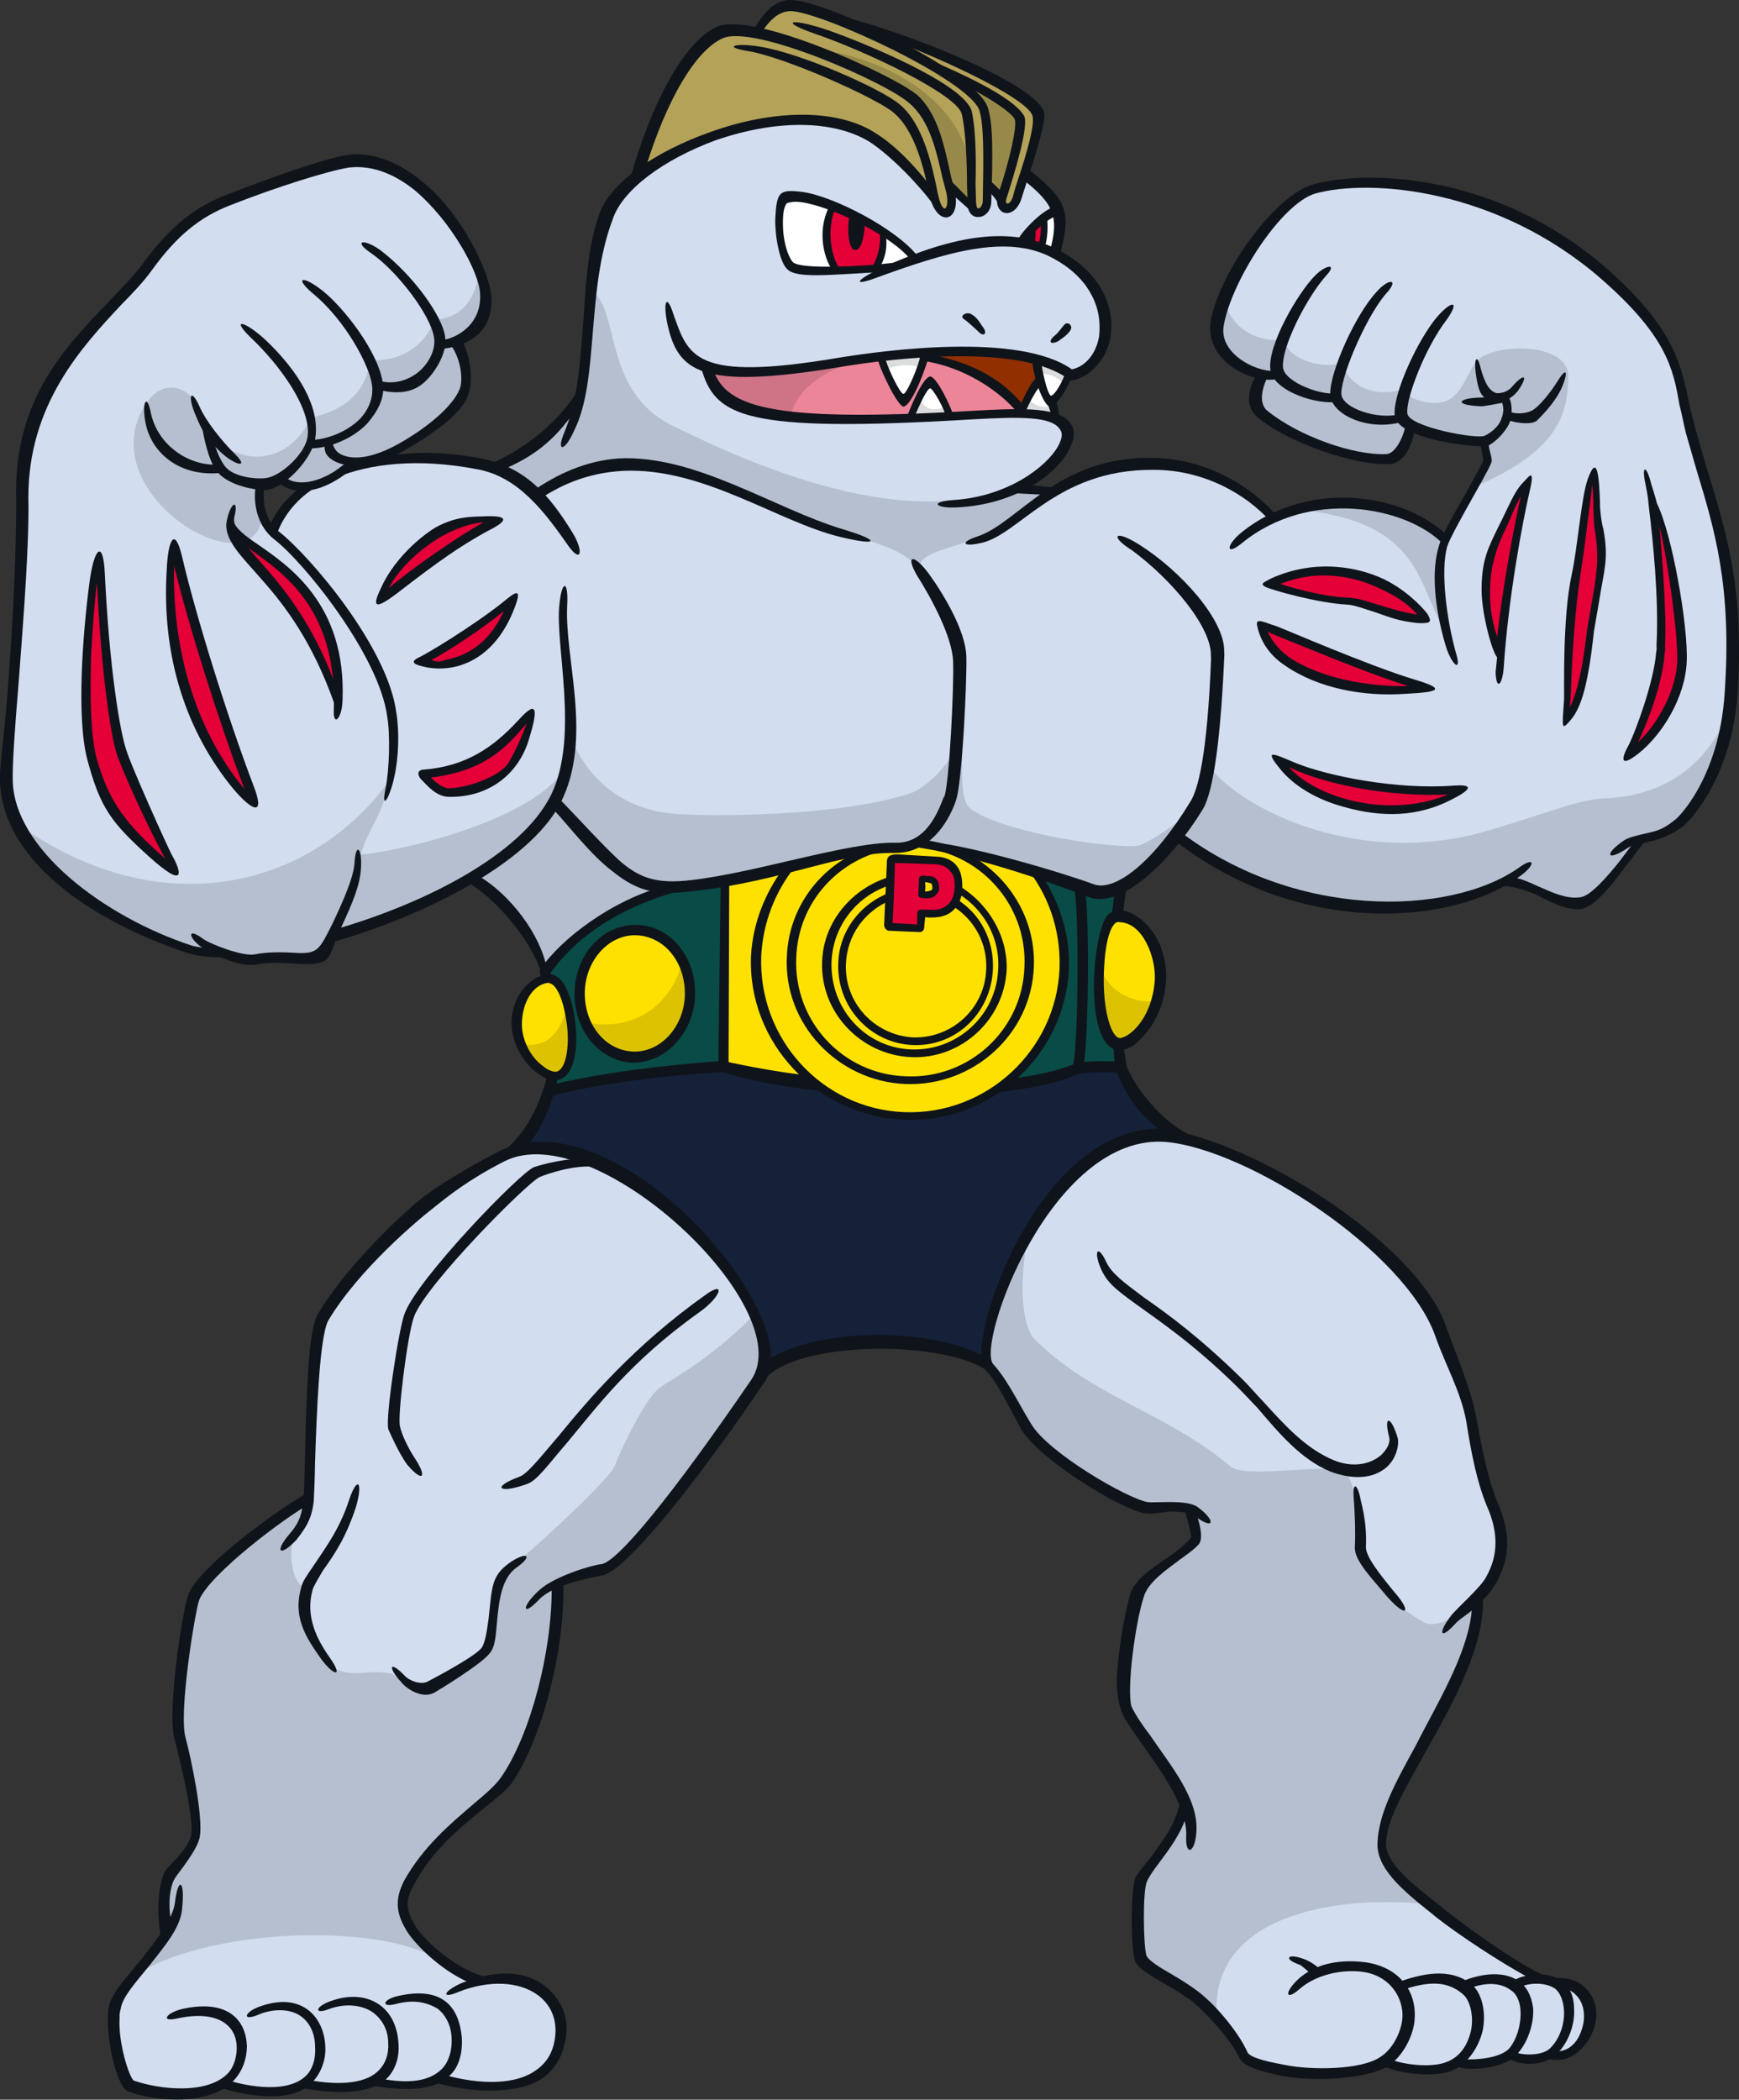 <?xml version="1.0" encoding="UTF-8"?>
<!-- Created with Inkscape (http://www.inkscape.org/) -->
<svg version="1.1" viewBox="0 0 86.652 104.59" xmlns="http://www.w3.org/2000/svg">
 <rect x="0" y="0" width="86.652" height="104.59" fill="#333333" stroke="none"/>
 <path d="m46.341 17.597 0.281 0.346 1.558 0.476 1.385 0.822 0.952 0.822 0.325 0.368 0.476-0.779 0.519-0.649-0.173-1.147-2.121-0.303-1.796-0.043z" fill="#922f00"/>
 <g stroke-width=".265">
  <path d="m13.469 26.423c-0.754-1.005-0.514-2.339-0.514-2.339 0.263 0.108 0.955-0.283 0.955-0.283 0.415 0.436 1.389 0.406 1.389 0.406-0.539 0.168-1.83 2.216-1.83 2.216zm70.937-4.523c-0.869-3.119-1.161-4.753-2.508-6.308-5.288-6.016-12.642-7.293-16.511-6.241-1.79 0.473-4.371 4.571-4.75 6.891-0.089 0.516 0.379 1.67 1.044 2.045 0.353 0.186 1.561 0.436 1.976 0.32 0.239 0.364 0.372 0.439 0.774 0.706 0.943 0.694 1.651 0.514 2.149 0.349 0.779 1.343 1.844 1.391 3.221 1.076 0.405 0.309 1.9 1.004 2.455 1.048 0.558 0.086 1.159 0.168 1.704 0.085 0.035 0.464 0.229 0.79 0.176 1.218 0.022 0.296-1.542 2.662-2.058 3.719-0.477-0.134-1.342-0.919-1.783-1.141-1.58-0.689-2.569-0.87-4.288-0.572-0.838 0.147-1.751 0.428-2.709 0.669-0.773-1.258-3.036-2.575-4.952-2.645-2.084-0.057-3.99 2.34e-4 -6.004 1.466-0.707-0.372-1.038-0.262-1.554-0.351 1.268-0.646 2.723-2.198 2.329-2.933-0.391-0.693-2.183-0.814-4.55-0.68-2.536 0.147-5.157 0.299-7.669 0.19-1.747-0.082-3.575-0.116-5.068-1.363-0.363-0.313-0.388-0.65-0.426-1.157 1.973 0.277 4.334 0.059 6.348-0.261 2.391-0.39 8.99-1.264 11.632 0.576 0.224 0.153 1.024-0.501 1.099-0.634 1.303-1.88 0.201-4.133-1.433-4.987-0.619-0.336-1.417-0.786-2.111-0.989 0.297-0.574 1.657-1.694 1.702-1.655-0.203-0.452-0.971-1.074-1.603-1.579-0.137 0.435-0.165 1.201-0.568 1.486-0.677 0.602-0.557-0.638-1.215-0.928 0.139 0.159-0.201 1.288-0.37 1.301-0.636 5e-3 -0.518-0.683-1.4-1.127 0.224 0.153-0.09 1.068-0.298 1.126-0.416 0.116-0.59-0.508-0.742-0.836-0.709-0.966-1.862-2.196-2.932-2.88-1.822-1.095-4.845-1.21-7.821-0.139-2.606 0.916-4.909 2.488-5.438 3.929-0.628 1.83-0.782 3.751-0.942 5.589-0.09 1.068-0.116 2.428-0.522 3.817-0.131 0.519-2.077 2.32-3.933 3.052-1.539-0.14-3.109-0.702-6.129-0.222 0.868-0.319 3.733-2.316 4.15-2.984 0.645-1.024 0.504-1.778-0.045-2.883 1.168-0.851 2.515-2.14 0.188-5.448-0.857-1.252-3.21-3.199-4.287-3.416-1.382-0.321-4.85 0.998-7.381 1.781-1.992 0.615-3.936 3.01-5.206 4.76-0.427 0.541-1.608 1.775-2.279 2.462-2.047 2.148-2.831 4.159-2.768 8.994 0.014 2.461-0.557 9.041-0.828 12.245-0.132 2.217 1.209 3.688 1.772 4.41 1.081 1.405 2.812 2.422 4.356 3.199 1.625 0.728 3.367 1.32 4.305 1.377 1.356 0.536 1.129 0.34 2.574 0.36 0.211-0.016 1.919 0.112 2.792-0.123 0.02-0.299 0.197-0.779 0.597-1.106 1.637-0.249 5.853-2.346 6.75-2.838 0.367-0.197 2.609 1.97 3.7 4.649 1.57-2.282 4.703-3.534 6.149-4.067 2.156-0.118 7.569-1.54 9.956-1.973 1.887-0.31 2.326-0.683 6.918 0.546 1.265 0.458 3.303 1.027 4.532 1.573 1.184 0.506 2.975-1.665 3.994-2.802 0.587 0.466 0.774 0.706 2.545 1.678 3.197 1.884 7.569 2.45 11.195 1.543 0.543-0.125 1.04-0.29 1.534-0.496 0.455-0.161 0.897-0.491 1.359-0.568 1.214 0.334 1.964 1.297 3.397 1.148 0.715-0.096 2.577-2.442 2.874-3.016 0.503-0.08 1.546-0.327 2.568-1.423 0.899-1.043 1.653-2.882 1.918-5.025 0.43-3.343 0.257-8.509-1.649-13.589z" fill="#d2ddf0"/>
  <path d="m36.091 53.143 0.083-9.133c-1.231 0.007-1.915-0.07-3.082 0.23-3.357 1.099-5.401 3.289-5.974 4.138 0.853 1.762 1.129 4.331 0.281 6.05 1.343-0.779 7.633-1.248 8.691-1.284z" fill="#094b46"/>
  <path d="m37.761 47.663c-0.201 4.133 3.251 7.738 7.342 7.943 4.087 0.162 7.702-3.163 7.904-7.296 0.043-1.701-0.388-3.494-1.291-4.786-1.667-0.725-4.773-1.385-4.899-1.375 2.586 0.529 4.625 3.391 4.528 6.073-0.131 3.363-2.842 5.73-6.205 5.599s-5.809-2.751-5.677-6.114c0.09-2.214 1.835-4.424 3.63-5.407-0.883 0.108-2.602 0.406-3.524 0.56-1.055 1.225-1.767 3.061-1.807 4.804z" fill="#ffe100"/>
  <path d="m46.181 42.113c-0.721 0.011-1.568 0.032-2.367 0.134-2.329 0.641-4.241 2.905-4.348 5.46-0.105 3.149 2.483 5.97 5.635 6.117 3.149 0.105 6.016-2.443 6.163-5.596 0.121-2.938-2.21-5.736-5.083-6.116z" fill="#ffe100"/>
  <path d="m50.821 20.628c-0.287-0.997-2.608-2.522-4.633-2.923-1.922-0.154-3.803 0.241-4.345 0.366-3.147 0.489-5.303 0.608-6.514 0.316 0.441 3.066 8.549 2.504 9.819 2.452 1.27-0.052 5.036-0.206 5.673-0.211z" fill="#ed8599"/>
  <path d="m52.921 59.103c-2.396 2.598-4.028 6.328-3.706 8.936 0.81 0.619 0.994 1.369 1.727 2.673l0.249 0.491c0.828 1.424 4.936 3.58 6.008 3.712 0.558 0.086 1.224-0.091 1.786 0.037 0.519 0.131 0.398 0.777 0.556 1.19 0.355 0.78-0.233 0.866-0.838 1.294-0.725 0.521-1.812 1.324-2.011 2.06-0.418 1.22-0.842 4.647-0.565 5.518 0.064 0.292 0.446 0.858 0.873 1.463 0.476 0.686 0.948 1.33 1.382 2.02 0.191 0.283 0.472 0.644 0.498 0.982 0.035 0.464 5.17e-4 1.146-0.176 1.626-0.255 0.571-0.817 0.995-1.202 1.533-0.27 0.36-0.502 0.674-0.613 0.895-0.219 0.483-0.291 3.503-0.13 3.958 0.1 0.205 0.693 0.755 1.267 1.052 0.444 0.264 1.021 0.603 1.426 0.912 1.037 0.814 2.203 2.213 2.561 3.035 0.152 0.328 1.359 0.578 1.833 0.67 1.334 0.24 4.123 0.075 5.053-0.546 0.879 0.401 1.845 0.839 3.831 0.139 0.649 0.164 1.665 0.131 2.514-0.442 0.532 0.3 1.889 0.284 2.237-0.167 0.901 0.697 1.762-0.853 1.747-1.616-0.018-0.805-0.489-2.001-1.441-1.675-0.146-0.244-0.707-0.372-1.139-0.467-1.326-0.708-2.795-1.617-4.01-2.545-0.946-0.736-2.146-1.453-2.939-2.413-0.415-0.436-0.715-1.05-0.72-1.687-0.11-1.478 0.809-2.82 1.48-4.058 0.63-1.236 1.304-2.432 1.934-3.667 0.587-1.232 1.051-2.413 1.246-3.786 0.125-0.604 0.506-1.184 0.806-1.716 0.555-1.103 0.557-2.207 0.038-3.484-0.562-1.274-0.928-2.775-1.214-4.324-0.24-1.51-0.744-2.576-1.282-4.107-1.613-4.549-10.237-9.765-13.781-10.052-1.581-0.137-3.283 0.372-5.285 2.559z" fill="#d2ddf0"/>
  <path d="m53.841 53.173c-0.738 0.352-2.609 0.874-3.999 1.02-1.333 0.906-2.99 1.454-5.12 1.358-1.318-0.029-2.81-0.682-3.841-1.412-1.542-0.182-3.745-0.697-4.787-1.002-2.367 0.134-8.538 1.061-8.538 1.061s-1.533 2.789-1.848 3.109c2.112-0.709 6.389 1.434 8.375 3.579 1.797 1.904 4.488 4.972 3.811 7.272 3.481-1.703 7.894-1.734 11.316-0.249-0.135-1.815 1.17-5.945 2.863-7.727 1.924-2.096 3.412-3.778 6.606-3.634-1.536-1.244-2.542-2.782-2.846-3.439-0.344-0.059-1.026-0.093-1.99 0.063z" fill="#152139"/>
  <path d="m36.131 53.093c1.077 0.217 2.93 0.588 4.174 0.75-1.51-1.458-2.708-3.873-2.622-6.13 0.092-1.62 0.891-3.42 1.862-4.638-0.919 0.196-2.472 0.439-3.388 0.677z" fill="#ffe100"/>
  <path d="m38.051 66.403c-0.506-1.66-2.027-3.839-3.666-5.33-2.87-2.63-5.64-3.91-8.605-3.816 0.003 0.042-0.039 0.045-0.081 0.049-0.916 0.238-3.277 1.603-4.318 2.444-0.846 0.615-3.823 3.384-5.332 5.916-0.45 0.798-0.514 3.349-0.553 5.687-0.048 1.065-0.09 2.214-0.063 3.146-0.611 0.343-2.095 1.514-2.657 1.938-1.044 0.799-2.296 1.657-2.974 2.811-0.486 0.885-0.521 2.119-0.657 3.148-0.139 0.987-0.235 1.97-0.247 2.947-0.014 0.383-0.028 0.766 0.082 1.098 0.293 1.082 0.896 4.051 0.709 4.956-0.151 0.818-0.919 1.342-1.291 2.049s-0.274 2.016-0.107 2.555c-0.089 0.516-0.411 0.752-0.678 1.154-0.72 1.157-1.747 1.616-1.913 2.817-0.033 0.13-0.02 0.299-0.053 0.428-0.032 1.276 0.547 3.355 0.813 3.505 0.788 0.323 1.69 0.468 2.577 0.402 0.847-0.021 1.549-0.285 2.333-0.598 0.525 0.216 1.492 0.653 2.369 0.46s0.877-0.193 1.446-0.532c0.512 0.599 2.857 0.169 3.351-0.037 0.643 0.079 1.051 0.431 1.804 0.29 0.543-0.125 1.098-0.082 1.715-0.34 1.723 0.339 3.079 0.874 4.897-0.365 0.566-0.382 0.847-1.167 0.917-1.936 0.025-0.808-0.155-1.517-0.784-1.979-1.167-0.847-2.011-0.784-3.275-0.647-1.184-0.506-2.785-1.49-3.419-2.589-0.534-0.894-0.565-1.316-0.079-2.201 0.933-1.725 2.458-2.9 3.535-3.829 0.599-0.512 1.116-0.975 1.425-1.38 0.919-1.342 1.378-3.159 1.771-4.717 0.229-0.909 0.417-1.814 0.516-2.755 0.103-0.899 0.153-1.37 0.327-2.444 0.53-0.294 1.549-0.285 2.086-0.495 0.946-0.41 1.535-1.048 2.205-1.735 1.341-1.373 1.769-2.467 2.928-3.996 0.85-1.125 1.472-1.893 2.277-3.056 0.991-1.517 0.889-2.316 0.721-2.856z" fill="#d2ddf0"/>
  <path d="m50.171 54.043c1.049-0.163 2.725-0.458 3.551-0.774 0.24-1.334 0.469-7.379 0.317-8.853-0.48-0.176-1.891-0.878-2.374-1.097 0.731 1.262 1.356 3.38 1.345 4.951-0.094 2.724-1.912 5.109-2.838 5.773z" fill="#094b46"/>
  <path d="m55.791 53.153s0.122-0.646 0.045-1.107c-1.831-0.076-1.212-6.574-0.059-6.49-0.04-1.101 0.023-1.403 0.023-1.403s-0.852 0.53-1.857 0.138c0.184 1.897 0.083 7.38-0.099 8.922 0.507-0.038 1.948-0.06 1.948-0.06z" fill="#094b46"/>
  <path d="m44.091 44.863c-1.147 0.552-2.066 1.895-2.141 3.174-0.066 1.958 1.683 3.78 3.598 3.849 1.915 0.07 3.705-1.55 3.771-3.507 0.078-1.237-0.584-2.716-1.567-3.364-0.042 0.003-2.557-0.701-3.662-0.152z" fill="#ffe100"/>
  <path d="m55.701 45.653c-0.13-0.033-0.211 0.016-0.289 0.106-0.238 0.23-0.613 0.895-0.66 3.106 0.005 1.782 0.496 3.232 0.963 3.239 0.169-0.013 0.5-0.122 0.855-0.488 0.716-0.648 1.147-1.699 1.195-2.763 0.035-1.234-0.658-3.135-2.064-3.2z" fill="#ffe100"/>
 </g>
 <g fill="#fff" stroke-width=".265">
  <path d="m45.421 52.443c2.685 0.14 4.359-1.895 4.478-4.282 0.059-1.49-0.772-2.956-1.936-3.761-0.036 0.088-0.306 0.447-0.342 0.535 1.073 0.727 1.84 1.901 1.775 3.306-0.093 2.172-1.717 3.736-3.846 3.64-2.13-0.096-3.655-1.765-3.562-3.937 0.052-1.575 1.065-2.796 2.424-3.364l-0.096-0.715c-1.53 0.539-3.012 2.305-3.052 4.048-0.126 2.302 1.86 4.446 4.158 4.529z"/>
  <path d="m50.821 5.898c0.246 0.449-0.585 2.973-0.932 4.017-0.18 0.438 0.515 0.641 0.691 0.161l0.137-0.435c0.278-0.827 1.099-3.478 0.977-3.978-0.222-0.705-4.367-2.773-7.42-3.862-0.108 0.263 1.656 1.15 2.191 1.492 1.314 0.539 3.821 1.71 4.354 2.605z"/>
  <path d="m50.791 5.985c-0.197-0.367-1.627-1.322-2.732-1.919 0.321 0.316 0.796 1.002 0.857 1.252 0.265 0.702 0.372 2.137 0.338 3.965 0.091 0.078 0.532 0.3 0.671 0.459 0.514-1.651 0.868-3.164 0.876-3.631z"/>
  <path d="m51.981 12.264 0.613 0.251c0.125-0.604 0.143-1.496 0.07-1.915-0.081 0.049-0.497 0.164-0.618 0.258 0.022 0.296-0.009 1.02-0.065 1.406z"/>
  <path d="m46.011 17.633c-0.76 0.057-1.478 0.11-2.15 0.203 0.128 0.585 0.895 1.759 1.183 2.204 0.3-0.532 0.875-1.933 0.967-2.407z"/>
 </g>
 <g stroke-width=".265">
  <path d="m47.031 8.515 0.368 0.949c0.016 0.211 0.713 0.456 0.852 0.616 0.185 0.199 0.839 0.999 0.866 0.233 0.044-2.253 0.111-4.211-0.16-4.997-0.493-1.492-8.141-4.997-9.67-5.01-0.594 0.002-1.297 0.818-1.643 1.311 2.804 0.598 6.897 2.542 7.716 3.288 1.089 0.938 1.352 2.192 1.67 3.611z" fill="#b4a258"/>
  <path d="m52.401 20.256c-0.227-0.195-0.472-0.644-0.689-1.265-0.189 0.311-0.528 0.888-0.78 1.501 0.636-5e-3 1.152 0.084 1.587 0.221-0.055-0.166-0.11-0.331-0.119-0.458z" fill="#fff"/>
  <path d="m43.201 6.72c0.755 0.453 1.569 1.114 2.165 1.706 0.46 0.475 0.842 1.041 1.181 1.61 0.094 0.12 0.433 0.689 0.596 0.592 0.166-0.055 0.194-0.821 0.187-0.905l-0.177-0.666c-0.312-1.335-0.616-3.138-1.614-3.997-1.095-1.022-8.201-4.101-9.762-3.39-1.316 0.565-2.83 3.607-3.9 6.913 0.891-0.576 2.285-1.232 3.485-1.661 3.1-1.123 5.926-1.375 7.838-0.202z" fill="#fff"/>
  <path d="m31.551 52.673c1.49 0.059 2.747-1.308 2.829-3.055 0.082-1.747-1.09-3.23-2.58-3.289-1.49-0.059-2.789 1.312-2.871 3.058-0.082 1.747 1.09 3.23 2.622 3.285z" fill="#ffe100"/>
 </g>
 <g fill="#fff" stroke-width=".265">
  <path d="m44.741 13.143c0.25-0.061 0.497-0.164 0.744-0.268-0.327-0.4-0.826-0.83-1.409-1.253 0.002 0.594-0.126 1.156-0.348 1.597z"/>
  <path d="m69.901 20.904c-1.124 0.296-2.069 0.154-2.788-0.387-0.227-0.195-0.668-0.417-0.768-0.622-0.76 0.057-1.539-0.14-2.258-0.681-0.227-0.195-0.499-0.43-0.599-0.635-0.169 0.013-0.594 0.002-0.808-0.025-0.255 0.571-0.432 1.603 0.067 2.033 1.678 1.446 4.725 2.45 6.543 2.357 0.38-0.028 0.836-0.742 0.984-1.602-0.091-0.078-0.282-0.361-0.372-0.439z"/>
  <path d="m52.341 20.005c0.238-0.23 0.697-0.901 0.873-1.381-0.402-0.267-0.927-0.483-1.492-0.653 0.083 0.546 0.418 1.624 0.619 2.034z"/>
  <path d="m45.441 20.775c0.594-0.002 1.185-0.046 1.818-0.093-0.21-0.536-0.695-1.349-0.928-1.629-0.192 0.269-0.57 0.892-0.89 1.722z"/>
 </g>
 <path d="m51.981 12.264c0.023-0.256 0.006-1.062-0.016-1.357-0.078 0.091-0.517 0.463-0.595 0.554 0.013 0.169 0.038 0.507 0.008 0.679 0.084-0.006 0.516 0.089 0.604 0.125z" fill="#e50038" stroke-width=".265"/>
 <path d="m39.831 9.901c-0.516-0.089-0.721 0.011-0.76 0.057-0.159 0.139-0.264 0.444-0.275 0.869-0.012 0.977 0.329 2.14 0.647 2.414 0.185 0.199 1.081 0.259 2.139 0.223-0.449-0.9-0.504-2.212-0.148-3.13-0.613-0.251-1.132-0.383-1.603-0.432z" fill="#fff" stroke-width=".265"/>
 <g fill="#e50038" stroke-width=".265">
  <path d="m43.691 13.306c0.222-0.441 0.344-1.087 0.303-1.636-0.269-0.192-0.535-0.342-0.846-0.531 0.003 0.042-1.453-0.698-1.716-0.806-0.314 0.915-0.255 2.269 0.187 3.085 0.679-0.008 1.396-0.062 2.072-0.112z"/>
  <path d="m68.901 30.363c0.61 0.209 1.304 0.412 2.077 0.524-0.135-0.669-1.081-1.405-2.09-1.839-1.057-0.516-4.368-1.075-5.763 0.132 0.782 0.239 2.859 0.763 4.092 0.799 0.513 0.047 1.035 0.22 1.684 0.384z"/>
  <path d="m21.081 38.593c0.275 0.277 0.787 0.875 1.043 0.899 0.938 0.057 3.047-0.694 3.539-1.495 0.42-0.626 0.572-1.444 0.817-2.141l-0.106-0.289c-1.016 1.179-2.344 2.722-5.293 3.026z"/>
  <path d="m71.101 34.183c-2.171-0.645-5.716-2.079-7.643-2.869 0 0-0.396-0.183-0.552-0.001 0.207 0.494 0.643 1.226 1.227 1.649 1.653 1.108 5.181 1.736 6.968 1.221z"/>
  <path d="m75.021 25.783c-0.372 0.707-0.943 2.15-1.012 3.514-0.025 0.808 0.315 2.523 0.752 3.255 0.23-2.607 1.023-6.783 1.364-8.464-0.367 0.197-0.517 0.463-0.664 0.771z"/>
  <path d="m82.691 32.563c-0.071 1.321-0.748 3.07-1.58 5 1.277-0.52 2.536-2.991 2.628-4.611 0.066-1.958-0.66-6.573-1.406-8.046 0.174 1.77 0.49 5.44 0.414 7.271-0.033 0.13-0.023 0.256-0.056 0.386z"/>
  <path d="m63.561 37.763c0.371 0.991 2.009 1.888 3.31 2.258 1.95 0.534 5.038 0.389 5.807-0.687-2.919 0.133-6.918-0.546-9.117-1.57z"/>
  <path d="m4.965 27.953c-0.313 0.363-0.577 2.505-0.653 4.336-0.093 2.172 0.025 4.328 0.334 5.621 0.699 2.537 1.958 4.057 4.101 5.468-0.989-1.879-2.549-5.159-2.775-5.906-0.287-0.997-0.717-4.489-1.007-9.519z"/>
  <path d="m12.514 39.825c-1.375-3.633-2.881-9.04-3.721-12.33-1.299 1.37 1.068 10.915 3.721 12.33z"/>
  <path d="m22.001 33.223 0.208-0.058c0.708-0.18 3.009-1.201 3.241-3.213-1.321 1.075-3.506 2.511-4.4 3.045 0.214 0.026 0.785 0.281 0.951 0.226z"/>
  <path d="m79.621 24.853c-0.009-0.127-0.025-0.338-0.083-0.546-0.102-0.799-0.226-0.747-0.503 0.08-0.062 0.302-0.125 0.604-0.151 0.818-0.1 0.941-0.21 2.308-0.414 3.554-0.293 1.762-0.345 4.483-0.427 6.23-0.014 0.383 0.011 0.721-0.012 0.977 0.553-0.551 1.061-2.287 1.335-4.302l0.257-1.675c0.115-0.73 0.237-1.376 0.229-2.055 0.047-0.513 0.006-1.062-0.123-1.646-0.019-0.253-0.111-0.926-0.107-1.435z"/>
  <path d="m18.941 29.843c1.318-1.117 4.517-3.181 5.902-3.963-0.691-0.161-2.15 0.203-3.005 0.691-1.018 0.585-2.934 2.214-2.897 3.272z"/>
  <path d="m12.324 27.023c-0.419 0.074-0.183 0.396 0.093 0.672 1.555 1.497 3.052 3.933 4.434 7.098-0.022-4.286-1.882-5.888-4.527-7.771z"/>
 </g>
 <g stroke-width=".265">
  <path d="m43.561 17.773c-0.799 0.102-1.426 0.234-1.718 0.298-3.147 0.489-5.303 0.608-6.514 0.316 0.191 1.429 2.063 2.054 4.079 2.328 0.282-1.337 1.688-2.418 4.153-2.942z" fill="#ce7486"/>
  <path d="m72.231 84.113c0.33-0.704 1.282-2.728 1.374-4.347-0.858 0.446-1.519 1.259-2.506 1.121-1.236-0.63-2.379-1.733-3.427-3.268 0.074-1.279 0.23-2.607-0.523-4.164-0.482-0.771-5.154 0.342-5.892-0.452-3.214-2.689-6.833-3.396-9.771-6.361-0.754-1.005-0.569-3.651-0.254-5.118-1.288 2.091-2.325 4.121-2.019 6.518 0.771 0.664 0.903 1.291 1.634 2.553l0.291 0.488c0.831 1.466 4.822 3.758 5.851 3.894 0.558 0.086 1.227-0.049 1.786 0.037 0.561 0.128 0.566 0.764 0.767 1.174 0.313 0.783-0.398 0.921-1.003 1.348-0.725 0.521-1.643 1.311-1.888 2.009-0.415 1.262-0.852 4.521-0.614 5.437 0.106 0.289 0.485 0.813 0.915 1.46 0.476 0.686 0.99 1.327 1.427 2.059 0.191 0.283 0.469 0.602 0.495 0.94 0.038 0.507-0.159 1.285-0.339 1.723-0.251 0.613-0.723 1.115-1.108 1.653-0.27 0.36-0.502 0.674-0.613 0.895-0.219 0.483-0.18 3.282-0.019 3.737 0.103 0.247 0.693 0.755 1.225 1.055 0.444 0.264 1.063 0.6 1.469 0.909 0.363 0.313 0.771 0.664 1.14 1.061-0.371-4.981 5.7-6.113 10.491-5.621-0.541-0.427-1.209-0.844-1.627-1.322-0.375-0.481-0.676-1.096-0.72-1.687-0.068-1.481 0.809-2.82 1.48-4.058 0.672-1.239 1.347-2.435 1.976-3.671z" fill="#b5bfd0"/>
  <path d="m54.801 47.923c-0.056 0.386-0.106 0.857-0.101 1.493-0.013 1.529 0.503 2.764 0.971 2.772 0.172 0.03 0.503-0.08 0.861-0.404 0.361-0.282 0.948-1.514 1.128-1.952-1.169 0.257-2.716-0.562-2.859-1.909z" fill="#dcc200"/>
  <path d="m45.381 52.493c2.682 0.097 4.355-1.938 4.478-4.282 0.056-1.532-0.775-2.999-1.939-3.803-0.033 0.13-0.306 0.447-0.342 0.535 1.073 0.727 1.84 1.901 1.775 3.306-0.093 2.172-1.717 3.736-3.846 3.64-2.172-0.093-3.655-1.765-3.562-3.937 0.052-1.575 1.065-2.796 2.381-3.361l-0.053-0.718c-1.53 0.539-3.012 2.305-3.094 4.051-0.083 2.299 1.902 4.443 4.204 4.569z" fill="#ffe100"/>
  <path d="m50.821 5.898c0.246 0.449-0.585 2.973-0.932 4.017-0.18 0.438 0.515 0.641 0.691 0.161l0.137-0.435c0.278-0.827 1.099-3.478 0.977-3.978-0.222-0.705-4.367-2.773-7.42-3.862-0.108 0.263 1.656 1.15 2.191 1.492 1.314 0.539 3.821 1.71 4.354 2.605z" fill="#b4a258"/>
  <path d="m50.791 5.985c-0.197-0.367-1.627-1.322-2.732-1.919 0.321 0.316 0.796 1.002 0.857 1.252 0.265 0.702 0.372 2.137 0.338 3.965 0.091 0.078 0.532 0.3 0.671 0.459 0.514-1.651 0.868-3.164 0.876-3.631z" fill="#978949"/>
  <path d="m46.011 17.633c-0.76 0.057-1.478 0.11-2.15 0.203 0.128 0.585 0.817 1.849 1.105 2.295 0.297-0.574 0.953-2.024 1.045-2.498z" fill="#fff"/>
  <path d="m40.161 2.362c2.271 0.85 4.606 1.992 5.199 2.542 1.089 0.938 1.352 2.192 1.67 3.611l0.368 0.949c0.016 0.211 0.713 0.456 0.852 0.616 0.045 0.039 0.094 0.12 0.142 0.202 0.661-4.804-3.823-7.441-8.231-7.919z" fill="#978949"/>
  <path d="m52.401 20.256c-0.227-0.195-0.472-0.644-0.689-1.265-0.189 0.311-0.528 0.888-0.78 1.501 0.636-5e-3 1.152 0.084 1.587 0.221-0.055-0.166-0.11-0.331-0.119-0.458z" fill="#fff"/>
  <path d="m43.201 6.72c0.755 0.453 1.569 1.114 2.165 1.706 0.46 0.475 0.842 1.041 1.181 1.61 0.094 0.12 0.433 0.689 0.596 0.592 0.166-0.055 0.194-0.821 0.187-0.905l-0.177-0.666c-0.312-1.335-0.616-3.138-1.614-3.997-1.095-1.022-8.201-4.101-9.762-3.39-1.316 0.565-2.83 3.607-3.9 6.913 0.891-0.576 2.285-1.232 3.485-1.661 3.1-1.123 5.926-1.375 7.838-0.202z" fill="#b4a258"/>
  <path d="m34.001 47.863c-0.282 1.337-1.639 3.646-4.822 3.076 0.446 0.858 1.356 1.682 2.295 1.739 1.532 0.056 2.789-1.312 2.871-3.058 0.037-0.64-0.091-1.224-0.343-1.757z" fill="#dcc200"/>
  <path d="m69.901 20.904c-1.124 0.296-2.111 0.157-2.788-0.387-0.269-0.192-0.668-0.417-0.768-0.622-0.76 0.057-1.581-0.137-2.3-0.678-0.227-0.195-0.499-0.43-0.599-0.635-0.169 0.013-0.594 0.002-0.766-0.028-0.255 0.571-0.475 1.606 0.024 2.036 1.681 1.488 4.728 2.492 6.543 2.357 0.38-0.028 0.836-0.742 1.03-1.562-0.136-0.117-0.327-0.4-0.375-0.481z" fill="#b5bfd0"/>
  <path d="m52.341 20.005c0.238-0.23 0.697-0.901 0.873-1.381-0.402-0.267-0.927-0.483-1.492-0.653 0.083 0.546 0.418 1.624 0.619 2.034z" fill="#fff"/>
  <path d="m45.441 20.775c0.594-0.002 1.185-0.046 1.818-0.093-0.21-0.536-0.695-1.349-0.928-1.629-0.192 0.269-0.57 0.892-0.89 1.722z" fill="#fff"/>
 </g>
 <g fill="#b5bfd0" stroke-width=".265">
  <path d="m29.431 14.454c-0.038 2.338-0.464 5.171-0.689 5.57-0.645 1.024-1.927 2.054-3.875 3.26 0.583 0.423 0.81 0.619 2.055 1.375 2.587-2.315 6.307-1.956 11.765 0.651 1.31 0.497 3.228 1.16 4.402 1.54 1.135 0.425 2.128 0.648 2.753 1.62-0.409-1.498 4.002-0.978 6.581-3.971-0.558-0.086-1.249-0.246-2.019-0.317-5.955 2.694-15.277-2.215-16.906-2.985-3.525-1.732-2.558-5.837-4.068-6.744z"/>
  <path d="m28.401 36.603c0.429 1.199 1.855 3.81 5.559 3.958 2.727 0.136 8.192-0.016 11.301-1.012 1.163-0.341 2.473-2.137 2.562-2.653 0.297 0.572-0.169 2.857 0.55 3.397 1.351 1.045 6.255 1.911 8.161 1.854 0.721-0.011 2.556-1.591 3.216-1.853-1.064 1.098-2.616 3.633-4.198 4.048-0.874 0.235-0.857-0.106-2.016-0.274-1.159-0.168-4.026-1.61-7.619-1.979-4.442 0.204-9.7 1.996-12.905 2.278-2.473 0.991-4.541 2.291-5.896 4.048-0.808-2.869-2.466-3.467-3.628-4.824 3.391-1.781 4.843-3.375 4.913-6.988z"/>
  <path d="m64.591 25.373c6.583 0.613 5.997 4.138 7.502 6.106-0.366-3.199-0.321-4.306 0.037-4.63-1.627-1.322-4.572-2.673-7.539-1.476z"/>
  <path d="m37.561 65.513c-2.291 2.293-3.972 3.098-4.697 3.619-0.725 0.521-2.008 3.248-2.217 3.858-0.167 0.607-4.378 4.486-4.706 4.638-0.042 0.003-0.277 0.275-0.186 0.353-0.64-0.037-0.979 0.54-1.513 4.188-1.366 1.036-2.766 2.753-4.707 1.2-1.292-0.243-1.851 0.223-2.863-0.254-0.879-0.401-1.608-2.215-1.585-2.471 0.001-0.552 0.129-1.113 0.345-1.639-0.777 0.398-1.23-1.691-0.669-2.709 0.391-0.454 0.756-1.245 0.396-1.515-0.683 0.518-2.01 1.508-2.491 1.884-1.047 0.757-2.254 1.654-2.932 2.808-0.531 0.846-0.521 2.119-0.66 3.106s-0.232 2.013-0.286 2.993c0.028 0.38 0.011 0.721 0.082 1.098 0.293 1.082 0.935 4.005 0.709 4.956-0.151 0.818-0.919 1.342-1.248 2.046-0.372 0.707-0.317 2.019-0.149 2.558-0.089 0.516-0.372 0.707-0.678 1.154-0.225 0.399-0.541 0.72-0.814 1.037 3.48-2.297 11.519-2.641 14.782-1.017-1.186-1.1-1.692-2.761-1.245-3.6 0.933-1.725 2.335-2.848 3.412-3.778 0.599-0.512 1.119-0.932 1.425-1.38 0.538-0.762 2.292-3.991 2.727-9.542-0.088-0.036-0.133-0.075-0.224-0.153 0.633-0.047 2.148-0.797 2.483-0.864 1.735-0.639 7.842-8.693 8.014-9.809 0.076-0.685-0.034-2.163-0.503-2.764z"/>
  <path d="m23.871 13.34s0.014 2.461-2.227 2.586c0 0-0.606 2.125-3.245 2.025 0 0 0.082 2.244-2.929 2.85-0.533 1.398-2.533 3.033-4.937 0.962 0 0-0.653-1.352-0.901-1.843-0.203-0.452-1.494-1.247-2.439 0.309-2.947 4.889 7.297 10.196 5.734 4.03 0.458-0.119 0.832-0.232 1.118-0.38 0 0 0.764 1.132 3.466-0.768 0 0 4.226-0.824 5.56-3.428 0.333-0.662 0.328-1.298-0.322-2.608 0 0 2.531-0.783 1.123-3.734z"/>
  <path d="m0.979 41.113c7.037 4.994 14.626 3.155 18.503-2.355-0.596 2.252-1.168 2.549-1.499 3.805 1.438-0.065 9.8-1.792 10.529-5.115 0 0-0.601 2.762-2.55 4.52-1.952 1.716-7.481 4.421-9.423 4.565 0 0-0.084 1.152-1.353 1.205-1.227 0.049-1.948 0.06-2.75 0.12-0.802 0.06-1.697-0.553-1.697-0.553-0.595 0.554-6.673-1.243-9.758-6.192z"/>
  <path d="m60.321 38.263c1.596 2.046 7.465 5.047 13.941 3.079 3.239-0.963 4.302-1.509 5.825-1.58 1.65-0.08 4.7-0.732 6.118-4.489 0 0-1.353 5.195-2.579 5.838-1.222 0.685-1.976 0.826-1.976 0.826s-2.361 3.063-2.946 3.191c-0.585 0.128-2.939-1.267-3.575-1.262 0 0-4.512 2.119-9.308 0.991-4.793-1.086-7.197-3.157-7.197-3.157z"/>
  <path d="m60.941 14.652c0.253 1.679 1.666 2.423 3.056 2.277 0.102 0.799 1.51 1.458 2.848 1.189 0.72 1.687 2.405 1.519 3.107 1.254 0.031 0.422 1.345 0.961 2.207 0.557 0.738-0.352 1.03-1.562 1.466-1.977 0.827-0.868 4.6-0.937 4.521 0.852-0.037 1.786-0.45 3.642-4.646 5.44l0.705-1.369-0.235-0.874s-3.895-0.431-4.085-1.266c0 0-2.888 0.555-3.303-1.027 0 0-2.312 0.3-3.017-1.176-1.679 0.253-3.651-0.577-2.624-3.88z"/>
 </g>
 <g fill="#dbdcdc" stroke-width=".265">
  <path d="m44.033 18.458s0.897-0.491 1.857-0.138l0.372-0.707-2.367 0.134z"/>
  <path d="m51.812 18.6s0.977 0.012 1.239 0.672l0.242-0.74-1.537-0.692z"/>
  <path d="m51.221 19.79s0.261 0.66 1.304 0.412l0.093 0.672-1.886-0.242z"/>
  <path d="m45.822 19.683s0.079 1.055 1.317 0.581l0.155 0.37-1.9 0.142z"/>
 </g>
 <g fill="#0f141b" stroke-width=".265">
  <path d="m35.381 6.582c-2.73 0.968-4.951 2.491-5.513 4.062-0.667 1.875-0.682 3.956-0.839 5.836-0.151 1.964-0.288 3.545-0.898 5.034-0.434 1.009-0.009 1.02 0.464-0.035 0.665-1.323 0.79-3.073 0.947-4.952 0.157-1.879 0.311-3.801 0.984-5.592 0.484-1.479 2.536-2.991 5.139-3.949 2.98-1.029 5.824-1.028 7.646 0.067 1.115 0.723 2.543 2.23 3.207 3.157 0.094 0.12 0.128-0.561 0.034-0.682-0.709-0.966-1.823-2.241-3.022-2.958-1.913-1.173-5.049-1.109-8.149 0.013z"/>
  <path d="m42.031 26.373c-3.429-1.018-7.368-3.738-11.216-3.537-1.646 0.123-3.041 0.778-4.293 1.636 0.097 0.163 0.155 0.37 0.288 0.446 1.05-0.715 2.403-1.368 4.263-1.464 4.02-0.172 7.705 2.567 10.859 3.308 1.902 0.453 1.922 0.154 0.098-0.389z"/>
  <path d="m57.471 22.807c-4.805-0.109-6.719 3.26-8.792 3.924-0.829 0.274-0.725 0.521 0.152 0.328 1.926-0.356 3.759-3.676 8.6-3.655 2.546-0.02 4.676 1.222 5.88 2.576 0.166-0.055 0.286-0.149 0.364-0.239-1.253-1.435-3.441-2.885-6.204-2.934z"/>
  <path d="m34.941 18.331c0.689 2.411 2.067 3.242 13.478 2.561 2.367-0.134 4.02-0.172 4.411 0.52 0.142 0.202 0.077 0.461-0.109 0.815-0.561 1.018-2.529 2.523-5.234 2.682-1.224 0.091-0.858 0.446 0.324 0.358 2.705-0.159 4.767-1.544 5.435-2.825 0.261-0.486 0.356-0.918 0.162-1.243-0.495-0.94-2.358-0.885-5.021-0.73-10.271 0.596-12.328-0.227-12.901-2.222-0.049-0.081-0.555-0.044-0.546 0.083z"/>
  <path d="m44.071 13.278c-1.355 0.61-1.746 1.064-0.342 0.535 3.389-1.229 6.418-2.176 8.671-0.986 1.855 0.965 2.429 2.408 2.388 3.558 0.009 0.127-0.023 0.256-0.017 0.341-0.145 0.902-0.692 1.537-1.361 1.672-2.599-1.844-9.241-0.967-11.632-0.576-7.211 1.217-7.477-0.08-8.229-2.188-0.332-1.036-0.512-0.599-0.306 0.447 0.52 2.423 1.609 3.361 8.612 2.202 2.725-0.458 9.081-1.186 11.424 0.634 0.045 0.039 0.088 0.036 0.172 0.03 0.838-0.147 1.704-1.061 1.879-2.135 0.24-1.334-0.32-3.16-2.574-4.35-2.387-1.265-5.274-0.711-8.684 0.817z"/>
  <path d="m50.871 8.865c1.666 1.277 1.927 1.936 1.423 3.715-0.033 0.13 0.483 0.219 0.519 0.131 0.596-2.252 0.344-2.785-1.684-4.374-0.088-0.036-0.391 0.454-0.258 0.529z"/>
  <path d="m28.551 26.573c-1.21-1.99-2.459-3.382-4.738-3.765-2.583-0.487-4.769-0.196-6.468 0.355-0.195 0.227-0.436 0.415-0.631 0.641 1.729-0.723 4.129-0.987 7.014-0.438 2.106 0.352 3.43 2.164 4.617 3.858 0.615 0.846 0.74 0.242 0.206-0.652z"/>
  <path d="m13.378 26.343c-0.033 0.13 0.369 0.397 0.405 0.309 0.275-0.869 1.008-1.858 2.068-2.446-0.214-0.026-0.471-0.05-0.724-0.031-0.888 0.618-1.468 1.383-1.749 2.168z"/>
  <path d="m24.481 14.738c-0.085-1.14-1.454-4.137-3.483-5.726-1.176-0.974-2.529-1.467-3.663-1.298-1.176 0.173-3.987 1.189-6.008 1.976-1.57 0.584-2.812 1.568-4.086 3.276-0.498 0.716-1.172 1.361-1.761 1.999-2.047 2.148-4.7 4.723-4.679 9.56 0.046 2.331-0.155 6.464-0.393 9.538-0.138 2.133-0.425 3.98-0.411 4.743 0.046 4.029 4.561 7.089 9.392 8.682 0.565 0.17 1.334 0.24 2.263 0.171-0.263-0.108-0.522-0.173-0.707-0.372-0.555-0.044-1.068-0.09-1.415-0.192-4.308-1.419-8.891-4.814-8.896-8.294-0.014-0.763 0.107-2.555 0.287-4.691 0.235-3.116 0.543-6.96 0.493-9.333-0.005-4.627 2.667-7.5 4.633-9.6 0.631-0.641 1.143-1.189 1.527-1.727 1.231-1.705 2.393-2.64 3.878-3.218 2.392-0.942 4.923-1.725 5.93-1.885 1.052-0.121 2.139 0.223 3.267 1.115 1.857 1.56 3.237 4.131 3.27 5.147 0.113 1.52-1.145 2.293-2.074 2.362-0.081 0.049-0.053 0.428 0.031 0.422 1.435-0.107 2.739-0.841 2.604-2.656z"/>
  <path d="m28.261 30.163c0.074-1.279-0.266-1.296-0.386-0.056-0.232 2.013 0.997 6.548-0.399 9.454-1.472 3.039-6.426 5.488-10.831 6.75-0.072 0.175-0.134 0.477-0.206 0.652 4.409-1.22 9.899-3.879 11.494-6.97 1.628-3.22 0.189-7.146 0.329-9.831z"/>
  <path d="m56.421 27.423c1.932 1.427 3.978 3.821 3.916 5.269l0.009 0.127c-0.19 4.854-0.658 6.544-1.04 7.124-1.776 2.934-3.738 4.524-4.831 4.096-1.223-0.461-6.307-2.034-8.651-2.157-0.088-0.036-0.53 0.294-0.403 0.285 3.002 0.413 6.62 1.672 8.848 2.524 1.615 0.601 4.108-1.834 5.66-4.37 0.567-0.934 0.908-3.761 1.08-7.722l-0.009-0.127c0.052-1.575-2.169-4.041-4.218-5.332-1.248-0.798-1.518-0.439-0.361 0.282z"/>
  <path d="m23.221 43.913c1.369 0.705 3.276 2.94 3.733 4.519 0.009 0.127 0.267-0.402 0.216-0.525-0.47-1.748-2.053-3.625-3.554-4.405-0.133-0.075-0.527 0.336-0.394 0.411z"/>
  <path d="m26.941 48.263c-0.036 0.088-0.072 0.175-0.023 0.256 1.526 3.962-0.284 7.577-1.686 8.701-0.283 0.191-0.527 0.336-0.556 0.508-0.03 0.172 1.036-0.332 1.284-0.435 0.865-0.362 3.102-4.519 1.466-8.812 1.228-1.747 3.518-3.488 7.319-4.324-0.51-0.004-1.023-0.051-1.49-0.059-2.791 0.717-5.357 2.734-6.312 4.164z"/>
  <path d="m48.151 32.673c-0.052-1.27-1.119-3.058-1.877-4.105-0.754-1.005-1.173-0.931-0.588 0.086 0.721 1.135 1.756 3.053 1.805 4.28 0.052 1.27-0.186 6.042-0.432 6.739l-0.039 0.045c-0.284 0.743-0.889 2.316-2.421 2.26-2.338-0.038-6.936 1.493-10.134 1.859-1.725 0.213-2.555-0.107-3.459-0.846-0.817-0.703-2.206-2.255-3.216-3.284-0.026 0.214-0.18 0.438-0.255 0.571 0.829 0.872 1.868 2.28 2.993 3.131 1.4 1.127 2.38 1.181 4.105 0.968 4.42-0.499 7.326-1.947 9.963-1.889 2.166 0.008 2.963-2.386 3.032-2.603 0.32-0.83 0.563-6.112 0.524-7.213z"/>
  <path d="m61.871 26.513c-0.8 0.654-0.802 1.206-0.001 0.552 3.361-2.755 8.183-1.841 10.02 0.017 0.091 0.078 0.364-0.239 0.316-0.321-2.203-2.213-7.009-2.916-10.334-0.249z"/>
  <path d="m75.681 43.223c-3.428 2.42-11.266 2.623-17.083-1.953-0.078 0.091-0.186 0.353-0.264 0.444 6.274 5.008 13.996 4.391 17.34 1.976 0.849-0.573 0.853-1.082 0.008-0.468z"/>
  <path d="m65.461 9.179c-1.956 0.528-4.722 4.427-5.136 6.835-0.317 2.019 2.191 3.19 3.438 2.843 0.123-0.052 0.011-0.425-0.116-0.416-0.747 0.226-2.94-0.715-2.67-2.221 0.385-2.236 2.859-6.071 4.561-6.58 2.745-0.756 9.066-0.251 14.24 4.245 3.269 2.855 3.603 4.486 3.907 6.289 0.116 0.416 0.193 0.877 0.315 1.377l0.515 1.787c0.902 2.989 1.791 5.81 1.425 11.143-0.27 4.35-2.414 6.335-2.457 6.338-0.68 0.56-1.018 0.585-1.518 0.707-0.292 0.064-0.835 0.19-1.036 0.332-1.05 0.715-0.853 1.082 0.197 0.367 0.163-0.097 0.371-0.155 0.663-0.219 0.503-0.08 1.296-0.266 2.061-0.833 0.481-0.375 2.477-2.647 2.73-6.656 0.36-5.418-0.659-8.271-1.564-11.303 0 0-0.734-2.45-0.882-3.288-0.392-1.839-0.783-3.677-4.143-6.611-5.311-4.613-11.7-4.901-14.529-4.139z"/>
  <path d="m56.171 44.083c0.039-0.045-0.507 0.038-0.582 0.171-0.066 0.26-0.142 0.944-0.224 1.545 0.166-0.055 0.371-0.155 0.582-0.171 0.076-0.685 0.156-1.328 0.224-1.545z"/>
  <path d="m56.121 53.043c-0.013-0.169-0.099-0.757-0.154-0.922-0.175-0.072-0.314-0.231-0.532-0.3 0.077 0.461 0.104 1.393 0.149 1.432 0.362 0.865 0.988 2.431 2.888 3.436 0.133 0.075 1.101-0.04 1.058-0.036-2.063-0.908-3.291-3.151-3.41-3.609z"/>
  <path d="m41.491 54.393c-0.399-0.225-0.801-0.492-1.121-0.808-1.584-0.179-3.048-0.452-4.343-0.738-0.675 0.05-4.942 0.326-8.571 1.191 0.013 0.169-0.017 0.341-0.001 0.552 2.625-0.663 5.824-1.028 8.571-1.191 1.35 0.451 3.329 0.813 5.465 0.994z"/>
  <path d="m55.901 52.893c-0.64-0.037-1.49-0.059-2.205 0.037-0.946 0.41-2.115 0.667-3.421 0.807-0.231 0.314-0.511 0.547-0.839 0.699 1.812-0.177 3.401-0.508 4.343-0.96 0.757-0.099 1.565-0.074 2.163-0.034-0.094-0.12-0.028-0.38-0.041-0.549z"/>
  <path d="m24.821 57.373c-1.635 0.844-2.933 1.662-3.697 2.228-0.924 0.706-3.862 3.429-5.293 5.871-0.489 0.843-0.552 3.989-0.641 7.349-0.018 0.893-0.049 1.617-0.07 1.915-0.083 0.6-0.136 1.029-0.683 1.664-0.781 0.907-0.506 1.184 0.321 0.316 0.622-0.768 0.798-1.248 0.875-1.933 0.017-0.341 0.051-1.023 0.066-1.958 0.08-2.341 0.213-6.256 0.663-7.054 1.509-2.532 4.506-5.048 5.309-5.66 0.641-0.515 1.682-1.356 3.441-2.252 4.496-2.33 14.765 7.305 12.315 10.883-3.982 5.815-6.668 9.072-7.467 9.174-0.422 0.031-2.333 0.598-3.087 1.291-0.914 0.832-0.873 1.381-0.008 0.468 0.749-0.777 2.594-1.085 3.22-1.216 1.121-0.338 4.24-4.052 8.026-9.64 2.183-3.177-7.443-14.43-13.291-11.447z"/>
  <path d="m15.381 74.333c-1.226 0.643-5.418 3.63-5.989 5.074-0.287 0.701-1.089 5.897-0.693 7.226 0.36 1.417 0.981 4.045 0.823 4.778-0.092 0.474-0.6 1.063-1.153 1.614-0.553 0.551-0.574 2.547-0.336 3.463 0.049 0.081 0.563-0.424 0.553-0.551-0.229-0.79-0.19-1.981 0.197-2.477 0.502-0.674 1.081-1.439 1.17-1.955 0.184-0.948-0.416-3.874-0.709-4.956-0.348-1.248 0.469-6.233 0.679-6.843 0.5-1.268 4.276-4.139 5.583-4.831 0.078-0.091-0.044-0.591-0.125-0.543z"/>
  <path d="m27.491 78.993c0.031 3.266-1.06 7.423-2.516 9.527-0.306 0.447-0.827 0.868-1.425 1.38-1.077 0.929-2.437 2.049-3.412 3.778-0.444 0.882-0.436 1.561 0.098 2.455 0.343 0.611 1.677 1.998 3.124 2.611 0.263 0.108 1.13-0.212 1.001-0.244-1.46-0.231-3.281-1.878-3.672-2.571-0.534-0.894-0.442-1.368-0.067-2.033 0.894-1.68 2.133-2.706 3.213-3.593 0.599-0.512 1.285-0.987 1.633-1.438 1.534-2.194 2.688-6.653 2.605-10.043-0.009-0.127-0.588 0.086-0.582 0.171z"/>
  <path d="m38.081 67.853c-0.12 0.094-0.097 0.984-0.018 0.893 1.631-2.032 9.317-2.01 11.309-0.333 0.136 0.117-0.235-0.874-0.407-0.904-2.951-1.436-8.464-1.364-10.884 0.344z"/>
  <path d="m74.641 74.883c-0.513-1.193-0.802-2.784-1.084-4.292-0.282-1.507-0.993-3.067-1.531-4.598-1.342-3.763-8.632-8.738-13.844-9.751-6.45-0.538-10.224 10.908-9.081 12.011 0.547 0.511 0.958 1.457 1.494 2.393l0.249 0.491c0.925 1.587 5.059 4.08 6.217 4.249 0.386 0.056 0.844-0.063 1.182-0.088 0.594-0.002 1.02 0.009 1.425 0.318 0.895 0.613 0.854 0.064 0.001-0.552-0.538-0.384-2.094-0.184-2.48-0.24-1.032-0.178-4.981-2.473-5.809-3.897l-0.291-0.488c-0.537-0.936-1.031-1.876-1.585-2.471-0.917-0.908 2.875-11.549 8.598-11.084 4.103 0.373 11.909 5.438 13.412 9.655 0.539 1.53 1.266 2.75 1.548 4.257 0.243 1.553 0.522 3.018 1.039 4.253 0.562 1.274 0.562 2.42-0.038 3.484-0.258 0.529-1.455 1.552-1.764 1.957-0.658 0.856-0.545 1.229 0.2 0.41 0.234-0.272 0.644-0.472 0.96-0.793 0.478-0.418 0.872-0.829 1.169-1.403 0.633-1.193 0.629-2.382 0.012-3.821z"/>
  <path d="m73.351 79.783c0.018 1.951-1.293 4.299-2.372 6.332l-0.483 0.927c-0.972 1.77-1.794 3.275-1.855 4.723-0.078 1.237 1.105 2.295 2.728 3.575l0.136 0.117c1.128 0.892 3.316 2.342 4.73 3.086 0.444 0.264 1.276 0.032 1.146-5.17e-4 -0.815-0.109-3.677-2.061-5.391-3.419l-0.136-0.117c-1.533-1.202-2.839-2.208-2.788-3.231 0.071-1.321 1.137-2.971 2.07-4.696l0.525-0.931c1.122-2.036 2.41-4.679 2.214-6.745-0.009-0.127-0.533 0.252-0.524 0.379z"/>
  <path d="m59.001 75.203c0.097 0.163 0.335 1.079 0.357 1.374l-0.039 0.045c-0.156 0.181-0.433 0.457-0.755 0.693-0.764 0.566-1.948 1.206-2.226 2.034-0.275 0.869-0.634 2.891-0.695 4.339 0.002 0.594 0.082 1.098 0.188 1.387 0.071 0.377 0.449 0.9 0.925 1.587 0.951 1.372 2.408 3.259 2.352 4.791-0.054 0.98 0.407 0.904 0.5-0.122 0.17-1.711-1.317-3.425-2.32-4.921-0.469-0.602-0.809-1.171-0.912-1.418-0.238-0.916 0.198-4.175 0.614-5.437 0.2-0.737 1.13-1.358 1.813-1.876 0.403-0.285 0.725-0.521 0.921-0.748 0.355-0.366-0.171-1.728-0.22-1.809-0.052-0.123-0.507 0.038-0.503 0.08z"/>
  <path d="m58.831 89.483c-0.12 1.24-0.859 2.144-1.397 2.906-0.309 0.405-0.7 0.859-0.85 1.125-0.255 0.571-0.242 3.584-0.029 4.162 0.155 0.371 0.732 0.71 1.442 1.124 0.486 0.261 0.934 0.567 1.336 0.834 0.949 0.778 2.067 2.096 2.422 2.876 0.2 0.41 0.94 0.652 2.147 0.901 1.421 0.276 4.217 0.195 5.31-0.523 0.605-0.427 1.097-1.228 1.248-2.046 0.257-1.675-0.814-2.953-2.61-3.117-1.24-0.12-2.325 0.131-3.122 0.827-0.716 0.648-0.72 1.157-0.001 0.552 0.716-0.648 1.879-0.989 2.989-0.902 1.665 0.131 2.321 1.525 2.14 2.515-0.119 0.688-0.533 1.398-1.059 1.734-0.927 0.663-3.473 0.683-4.809 0.401-0.474-0.092-1.678-0.299-1.83-0.628-0.358-0.822-1.394-2.188-2.431-3.003-0.405-0.309-0.895-0.613-1.339-0.877-0.532-0.3-1.154-0.678-1.258-0.925-0.161-0.455-0.2-3.254 0.022-3.695 0.108-0.263 0.339-0.577 0.609-0.937 0.502-0.674 1.12-1.484 1.389-2.438 0.075-0.133-0.329-0.994-0.319-0.868z"/>
  <path d="m12.747 24.143c-0.175 1.074 0.157 2.111 0.88 2.694 1.484 1.12 5.272 5.805 5.67 8.874 0.15 0.88 0.107 2.582-0.077 3.529-0.253 1.165 0.174 0.624 0.427-0.541 0.223-0.993 0.255-2.269 0.102-3.191-0.411-3.238-4.274-7.79-5.852-9.03-0.583-0.423-0.864-1.337-0.722-2.281 0.036-0.088-0.396-0.183-0.428-0.053z"/>
  <path d="m17.671 42.923c-0.028 0.766-0.612 2.041-1.089 3.053-0.665 1.323-0.734 1.54-1.799 1.492-0.597-0.04-1.406-0.065-2.075 0.07-0.585 0.128-2.246-0.512-2.605-0.782-0.765-0.58-0.769-0.07-0.008 0.468 0.402 0.267 1.9 1.004 2.693 0.818 0.627-0.132 1.481-0.068 2.078-0.028 1.789 0.079 1.423-0.276 2.154-1.859 0.512-1.099 0.947-2.108 0.968-2.959 0.054-0.98-0.26-1.212-0.318-0.273z"/>
  <path d="m81.851 41.663c-0.331 0.11-0.599 0.512-1.178 1.276-0.622 0.768-1.442 1.721-1.949 1.758-0.672 0.093-1.376-0.237-2.034-0.528-0.571-0.255-1.099-0.512-1.606-0.475-0.127 0.009-0.345 0.493-0.222 0.441 0.338-0.025 1.074 0.175 1.6 0.39 0.662 0.333 1.505 0.822 2.307 0.762 0.672-0.093 1.526-1.175 2.219-2.118 0.43-0.499 0.883-1.254 1.091-1.312 0.123-0.052-0.142-0.202-0.227-0.195z"/>
  <path d="m73.711 21.979c0.006 0.084 0.058 0.208 0.119 0.458 0.013 0.169 0.074 0.419 0.08 0.503-0.033 0.13-0.522 0.973-0.894 1.68-0.603 1.021-1.2 2.127-1.298 2.516-0.415 1.262-0.235 3.116 0.281 4.903 0.293 1.082 0.879 1.548 0.544 0.469-0.464-1.663-0.77-4.06-0.435-5.274 0.101-0.347 0.737-1.498 1.262-2.429 0.75-1.329 0.936-1.683 0.965-1.855-0.013-0.169-0.071-0.377-0.132-0.627-0.009-0.127-0.064-0.292-0.067-0.335 0.033-0.13-0.393-0.141-0.425-0.011z"/>
  <path d="m65.541 13.715c-0.908 0.917-2.372 3.488-2.242 4.667 0.082 1.098 2.431 1.857 3.474 1.609 0.123-0.052 0.011-0.425-0.116-0.416-0.708 0.18-2.671-0.523-2.728-1.282-0.076-1.013 1.184-3.484 2.163-4.576 0.55-0.593 0.001-0.552-0.552-0.001z"/>
  <path d="m68.581 14.551c-1.022 1.095-2.298 3.907-2.298 5.053-0.006 1.062 1.97 1.933 3.669 1.382 0.123-0.052-0.031-0.422-0.113-0.374-1.163 0.341-2.993-0.286-3.004-1.007 0.009-1.02 1.354-4.049 2.298-5.053 0.586-0.68 0.034-0.682-0.552-0.001z"/>
  <path d="m71.441 15.992c-1.042 1.394-2.051 3.804-1.943 4.687 0.094 1.266 4.37 1.669 4.655 1.521 0.41-0.2 0.96-0.793 1.097-1.228 0.101-0.347 0.106-0.857-0.043-1.143-0.094-0.12-0.181-0.156-0.266-0.15-0.13-0.033-0.715 0.096-1.095 0.124-1.146 5.16e-4 -1.501 0.367-0.095 0.432 0.172 0.03 1.007-0.16 1.091-0.166 0.045 0.039 0.058 0.208 0.071 0.377-0.033 0.13-0.023 0.256-0.098 0.389-0.062 0.302-0.417 0.668-0.827 0.868-0.367 0.197-3.811-0.438-3.861-1.113-0.096-0.715 0.901-3.293 1.946-4.645 0.769-1.076 0.181-0.99-0.633 0.047z"/>
  <path d="m73.561 18.764c0.163 1.049 0.377 1.076 0.896 1.207 0.474 0.092 0.841-0.105 1.154-0.468 0.577-0.807 0.353-0.96-0.272-0.234-0.195 0.227-0.485 0.333-0.783 0.313-0.305-0.105-0.538-0.384-0.77-1.216-0.19-0.835-0.375-0.481-0.225 0.399z"/>
  <path d="m77.651 18.926c-0.378 0.622-1.039 1.436-1.371 1.546-0.286 0.149-0.88 0.15-1.016 0.033-0.091-0.078-0.361 0.282-0.228 0.357 0.269 0.192 1.256 0.331 1.536 0.098 0.475-0.46 1.022-1.095 1.274-1.708 0.287-0.701 0.223-0.993-0.194-0.325z"/>
  <path d="m62.681 18.556c-0.381 0.58-0.773 1.586-0.002 2.25 1.581 1.283 4.848 2.398 6.582 2.311 0.675-0.05 1.122-0.89 1.228-1.747 0.033-0.13-0.45-0.348-0.441-0.222-0.154 0.776-0.572 1.444-0.952 1.472-1.65 0.08-4.397-0.903-5.933-2.147-0.541-0.427-0.188-1.387 0.076-1.831 0.078-0.091-0.522-0.173-0.558-0.086z"/>
  <path d="m18.471 12.597c1.297 0.88 2.989 3.088 3.159 4.222 0.083 0.546-0.207 1.204-0.725 1.667-0.599 0.512-1.391 0.698-2.089 0.453-0.13-0.033-0.225 0.399-0.137 0.435 0.866 0.233 1.762 0.293 2.439-0.309 0.638-0.557 1.195-1.617 1.061-2.287-0.118-1.01-1.587-3.066-3.207-4.303-0.852-0.616-1.395-0.49-0.5 0.122z"/>
  <path d="m15.561 14.596c1.672 1.361 2.861 3.65 2.973 4.575 0.086 0.588-0.126 1.156-0.556 1.655-0.71 0.732-1.827 1.113-2.551 1.082-0.084 0.006-0.098 0.389-0.011 0.425 0.851 0.022 2.092-0.411 2.88-1.233 0.508-0.59 0.883-1.254 0.787-1.969-0.204-1.598-1.984-3.842-3.021-4.657-0.992-0.775-1.407-0.659-0.5 0.122z"/>
  <path d="m12.498 16.82c1.461 1.377 3.024 3.553 2.829 4.926-0.106 0.857-1.339 1.968-2.054 2.063-0.377 0.071-1.656-0.004-2.083-0.609-0.379-0.524-0.559-1.232-0.632-1.651l-0.486-0.261c0.074 0.419 0.288 1.592 0.712 2.154 0.57 0.807 2.199 1.025 2.576 0.954 0.88-0.15 2.218-1.566 2.354-2.595 0.224-1.545-0.84-3.291-2.44-4.827-1.05-0.983-1.828-1.18-0.776-0.154z"/>
  <path d="m9.778 20.758c0.31 0.741 0.504 1.066 1.145 1.698 0.777 0.749 1.553 0.903 0.776 0.154-0.641-0.631-1.438-1.633-1.744-2.332-0.459-1.027-0.635-0.547-0.176 0.48z"/>
  <path d="m7.254 21.073c0.279 1.465 1.688 2.718 3.793 2.477 0.081-0.049 0.05-0.471-0.074-0.419-1.474 0.152-3.124-0.913-3.461-2.586-0.202-1.004-0.46-0.475-0.258 0.529z"/>
  <path d="m22.371 17.103c0.318 0.273 0.731 1.262 0.583 2.122-0.197 0.779-1.385 1.929-3.137 2.908-1.795 0.983-2.67 0.624-2.939 0.431-0.224-0.153-0.333-0.485-0.294-0.53-0.009-0.127-0.344-0.059-0.38 0.028-0.066 0.26-0.044 0.555 0.271 0.786 0.318 0.273 1.544 0.776 3.582-0.352 1.424-0.828 3.125-1.931 3.338-3.05 0.19-0.863-0.07-2.075-0.445-2.556-0.049-0.081-0.666 0.177-0.578 0.213z"/>
  <path d="m17.291 23.003c-1.474 1.298-2.759 1.14-3.086 0.739-0.091-0.078-0.41 0.2-0.319 0.278 0.372 0.439 1.725 0.933 3.644-0.654 0.081-0.049-0.161-0.455-0.239-0.364z"/>
  <path d="m35.911 43.903-0.119 9.221c-0.033 0.13 0.519 0.131 0.51 0.004l0.035-9.214c0.033-0.13-0.438-0.18-0.425-0.011z"/>
  <path d="m53.511 44.243c0.265 0.702 0.238 7.751-0.057 8.919-0.033 0.13 0.486 0.261 0.516 0.089 0.259-1.081 0.342-7.369 0.096-8.964-0.052-0.123-0.607-0.167-0.555-0.044z"/>
  <path d="m35.711 1.336c-1.56 0.711-3.21 3.635-4.317 7.581-0.033 0.13 0.699-0.307 0.767-0.524 1.06-3.433 2.491-5.874 3.847-6.484 1.56-0.711 8.232 2.231 9.327 3.253 0.998 0.86 1.322 2.364 1.637 3.741l0.177 0.666c0.19 0.835-0.159 1.285-0.419 0.074-0.273-1.381-0.726-3.469-1.902-4.443-0.907-0.781-4.945-2.561-6.964-2.877-1.246-0.204-1.867 0.012-0.621 0.216 1.847 0.287 6.459 2.363 7.275 3.066 1.085 0.895 1.526 2.815 1.792 4.112 0.379 1.67 1.63 1.364 1.254-0.263l-0.177-0.666c-0.318-1.42-0.61-3.054-1.659-4.037-1.134-0.977-8.211-4.227-10.018-3.413z"/>
  <path d="m47.271 9.516c0.321 0.316 1.089 0.938 1.231 1.139 0.049 0.081 0.053-0.428-0.041-0.549-0.324-0.358-0.965-0.989-1.056-1.067-0.091-0.078-0.225 0.399-0.134 0.477z"/>
  <path d="m39.391 0c-0.935-0.015-1.502 0.919-1.919 1.586-0.078 0.091 0.321 0.316 0.357 0.228 0.339-0.577 0.841-1.251 1.562-1.262 1.487 0.017 8.872 3.414 9.411 4.945 0.226 0.747 0.212 2.276 0.168 4.53-0.023 0.256-0.144 0.35-0.228 0.357-0.042 0.003-0.091-0.078-0.106-0.289l-0.027-0.932c0.035-1.234 0.01-2.718-0.183-3.595-0.315-1.377-5.437-3.458-7.137-4.053-1.83-0.628-2.541-0.49-0.754 0.141 2.657 0.906 7.191 3.072 7.39 4.034 0.186 0.793 0.261 2.358 0.258 3.462l0.03 0.974c-0.008 0.468 0.265 0.702 0.518 0.683 0.299 0.02 0.66-0.261 0.664-0.771 0.077-2.383 0.094-3.87-0.18-4.699-0.645-1.82-8.211-5.373-9.822-5.338z"/>
  <path d="m43.151 1.545c3.351 1.109 8.06 3.347 8.295 4.221 0.168 0.539-0.562 2.716-0.84 3.543l-0.134 0.477c-0.134 0.477-0.475 0.46-0.296 0.022 0.344-1.087 1.132-3.608 0.844-4.053-0.582-0.975-3.391-2.209-4.575-2.716-0.13-0.033 0.609 0.761 1.001 0.902 1.716 0.806 3.012 1.686 3.122 2.017s-0.235 1.97-0.827 3.712c-0.036 0.088-0.072 0.175-0.066 0.26-0.018 0.893 0.92 0.95 1.227-0.049l0.137-0.435c0.589-1.784 1.099-3.478 0.986-3.852-0.406-1.456-7.14-4.095-10.206-4.8-0.13-0.033 0.635 0.547 1.329 0.75z"/>
  <path d="m49.171 9.417c0.091 0.078 0.554 0.595 0.612 0.803 0.049 0.081 0.27-0.36 0.219-0.483-0.103-0.247-0.557-0.638-0.648-0.716-0.133-0.075-0.27 0.36-0.183 0.396z"/>
  <path d="m51.431 17.994c0.127 1.137 0.634 2.245 0.891 2.268 0.302 0.062 0.98-1.092 1.111-1.611 0.036-0.088-0.311-0.189-0.347-0.101-0.098 0.389-0.548 1.187-0.72 1.157-0.172-0.03-0.487-1.407-0.467-1.706-0.009-0.127-0.477-0.134-0.468-0.008z"/>
  <path d="m45.991 17.974c2.447 0.369 4.216 1.893 4.831 2.739 0.091 0.078 0.413-0.158 0.361-0.282-0.848-1.125-2.257-2.379-5.221-2.837-0.127 0.009-0.059 0.344 0.028 0.38z"/>
  <path d="m45.851 17.73c-0.017 0.341-0.664 1.917-0.836 1.888-0.169 0.013-0.825-1.382-0.895-1.759-0.009-0.127-0.432-0.095-0.38 0.028 0.077 0.461 0.981 2.346 1.28 2.367 0.296-0.022 0.85-1.125 1.259-2.471 0.033-0.13-0.396-0.183-0.428-0.053z"/>
  <path d="m45.151 20.881c-0.033 0.13 0.347 0.101 0.38-0.028 0.323-0.788 0.692-1.537 0.822-1.505 0.127-0.009 0.76 1.089 0.789 1.469 0.052 0.123 0.383 0.014 0.377-0.071-0.067-0.335-0.826-1.976-1.167-1.993-0.338 0.025-0.919 1.342-1.2 2.127z"/>
  <path d="m50.681 20.553c-0.033 0.13 0.35 0.144 0.386 0.056 0.212-0.568 0.591-1.19 0.747-1.372-0.013-0.169-0.067-0.335-0.119-0.458-0.286 0.149-0.727 1.073-1.014 1.774z"/>
  <path d="m52.541 19.779c-0.072 0.175-0.244 0.146-0.364 0.239 0.106 0.289 0.168 0.539 0.274 0.829 0.009 0.127 0.389 0.098 0.338-0.025-0.006-0.084-0.047-0.633-0.248-1.043z"/>
  <path d="m38.631 10.882c-0.022 0.851 0.206 2.192 0.614 2.544 0.457 0.433 1.973 0.277 4.425 0.137 1.446-0.532 1.488-0.535 1.362-0.526l-1.39 0.146c-1.562 0.116-3.764 0.196-4.126-0.117-0.23-0.238-0.546-1.063-0.501-2.17 0.014-0.383 0.079-0.643 0.197-0.779 0.084-0.006 0.247-0.103 0.675-0.05 1.5 0.185 4.584 1.696 5.477 2.861 0.094 0.12 0.422-0.031 0.371-0.155-1.036-1.366-4.259-3.036-5.801-3.218-1.113-0.129-1.231 0.007-1.302 1.328z"/>
  <path d="m52.681 10.302c-0.432-0.095-1.623 1.012-1.958 1.632-0.033 0.13 0.324 0.358 0.36 0.27 0.333-0.662 1.175-1.319 1.507-1.428 0 0 0.18-0.438 0.092-0.474z"/>
  <path d="m29.001 57.703c-1.27 0.052-2.387 0.433-2.387 0.433-0.702 0.265-5.864 5.616-6.459 7.316-0.284 0.743-0.97 5.209-0.803 5.748 0 0 0.513 1.193 0.937 1.756 0.745 0.878 1.028 0.688 0.403-0.285-0.382-0.566-0.689-1.265-0.756-1.599-0.158-0.413 0.375-4.655 0.695-5.485 0.562-1.57 5.656-6.704 6.273-6.962 0 0 1.235-0.517 2.423-0.52 1.143-0.043 0.816-0.443-0.327-0.4z"/>
  <path d="m35.151 64.503c-3.548 2.514-5.85 5.233-7.329 7.041-0.86 0.998-1.517 1.854-1.93 2.012-1.446 0.532-1.038 0.884 0.408 0.352 0.494-0.207 0.953-0.878 1.93-2.012 1.482-1.766 3.136-4.054 6.603-6.52 1.089-0.76 1.364-1.63 0.317-0.873z"/>
  <path d="m54.841 63.163c0.307 0.699 0.67 1.011 1.791 1.819s2.82 1.955 4.88 3.966c0.366 0.355 0.735 0.752 1.15 1.188 1.023 1.197 2.143 2.557 3.632 3.168 1.048 0.389 2.067 0.398 2.786-0.208 0.439-0.372 0.645-1.024 0.572-1.444-0.341-1.163-0.724-1.177-0.428-0.053 0.064 0.292-0.125 0.604-0.401 0.879-0.599 0.512-1.482 0.62-2.358 0.261-1.401-0.575-2.467-1.769-3.483-2.882-0.415-0.436-0.787-0.875-1.153-1.23-2.06-2.011-3.632-3.168-4.796-3.973-1.034-0.772-1.663-1.234-1.918-1.81-0.404-0.861-0.635-0.547-0.273 0.318z"/>
  <path d="m67.451 74.573c0.069 0.929 0.093 1.818 0.059 2.5-0.034 0.682 0.928 1.629 1.582 2.429 0.975 1.116 1.339 0.877 0.319-0.278-0.515-0.641-1.353-1.64-1.349-2.149 0.031-0.724-0.019-1.399-0.261-2.358-0.144-0.796-0.41-0.946-0.35-0.144z"/>
  <path d="m17.401 74.693c-0.481 1.522-1.295 2.559-1.79 3.317-0.306 0.447-0.538 0.762-0.6 1.063-0.439 1.518 0.273 2.527 0.94 3.496 0.663 0.927 1.179 1.016 0.513 0.047-0.663-0.927-1.258-2.071-0.891-3.414 0.069-0.217 0.258-0.529 0.522-0.973 0.538-0.762 1.114-1.569 1.634-3.136 0.373-1.259 0.092-1.62-0.327-0.4z"/>
  <path d="m25.411 77.833c-0.927 0.663-0.889 1.17-1.065 2.796-0.083 0.6-0.165 1.201-0.357 1.47-0.43 0.499-2.637 1.64-2.637 1.64-0.364 0.239-1.023-0.051-1.21-0.292-0.735-0.752-0.837-0.405-0.144 0.35 0.282 0.361 1.128 0.892 1.733 0.465 0 0 2.195-1.31 2.66-1.896 0.313-0.363 0.311-0.957 0.384-1.684 0.097-0.984 0.226-2.097 0.993-2.621 0.807-0.57 0.492-0.801-0.357-0.228z"/>
  <path d="m12.302 101.9c-0.052-1.27-0.936-2.308-3.151-1.845-0.877 0.193-1.18 0.682-0.345 0.493 2.089-0.453 2.915 0.377 2.984 1.306 0.041 0.549-0.129 1.113-0.445 1.434-1.025 1.053-3.379 0.804-4.686 0.349-0.227-0.195-0.775-1.853-0.7-3.132-0.013-0.169 0.02-0.299 0.053-0.428 0.083-0.6 0.75-1.329 1.45-2.188 0.775-0.992 1.556-1.899 1.614-2.837 0.149-1.412-0.204-1.598-0.36-0.27-0.109 0.815-0.884 1.806-1.659 2.798-0.7 0.859-1.527 1.727-1.645 2.415-0.198 1.331 0.377 3.92 0.948 4.174 1.398 0.533 4.044 0.717 5.229-0.475 0.514-0.505 0.717-1.2 0.715-1.794z"/>
  <path d="m12.962 99.943c-0.786 0.271-0.921 0.748-0.137 0.435 0.657-0.304 1.627-0.376 2.214 0.09 0.405 0.309 0.657 0.842 0.662 1.479 0.044 0.591-0.126 1.156-0.484 1.479-1.032 0.968-3.368 0.378-3.936 0.166-0.13-0.033-0.527 0.336-0.397 0.369 0.785 0.281 3.469 0.973 4.614-0.174 0.436-0.415 0.766-1.118 0.709-1.878-0.062-1.396-1.136-2.717-3.245-1.966z"/>
  <path d="m16.471 99.683c-0.786 0.271-0.839 0.699-0.056 0.386 0.868-0.319 1.77-0.174 2.269 0.255 0.408 0.352 0.657 0.842 0.659 1.437 0.041 0.549-0.136 1.029-0.451 1.35-0.589 0.638-1.849 0.817-3.615 0.482-0.127 9e-3 -0.439 0.372-0.309 0.405 1.938 0.365 3.587 0.285 4.336-0.493 0.394-0.411 0.603-1.021 0.553-1.697-0.103-1.945-1.649-2.764-3.385-2.125z"/>
  <path d="m19.761 99.443c-0.708 0.18-0.764 0.566-0.056 0.386 0.874-0.235 1.52-0.113 2.097 0.226 0.36 0.27 0.651 0.758 0.698 1.391 0.047 0.633-0.12 1.24-0.475 1.606-0.592 0.596-1.596 0.798-3.235 0.453-0.13-0.033-0.569 0.34-0.485 0.333 1.811 0.374 3.376 0.3 4.085-0.432 0.478-0.418 0.678-1.154 0.618-1.956-0.149-1.432-0.913-2.564-3.248-2.008z"/>
  <path d="m23.021 98.773c-0.946 0.41-1.083 0.845-0.137 0.435 1.485-0.578 2.975-0.519 3.918 0.175 0.629 0.463 0.936 1.161 0.869 1.973-0.067 0.812-0.406 1.389-0.972 1.77-0.966 0.709-2.703 0.753-4.611 0.216-0.13-0.033-0.611 0.343-0.481 0.375 2.041 0.612 4.33 0.569 5.419-0.192 0.686-0.476 1.133-1.315 1.19-2.254 0.1-0.941-0.346-1.8-1.111-2.379-1.034-0.772-2.475-0.749-4.084-0.12z"/>
  <path d="m64.771 97.873c0.133 0.075 0.496 0.388 0.544 0.469 0.094 0.12 0.633-0.047 0.539-0.168-0.094-0.12-0.502-0.472-0.937-0.609-0.785-0.281-0.974 0.03-0.147 0.308z"/>
  <path d="m69.671 98.733c-0.123 0.052 0.035 0.464 0.116 0.416 1.449-0.49 2.342-0.472 3.113 0.192 0.363 0.313 0.549 1.105 0.392 1.839-0.098 0.389-0.37 1.301-1.367 1.588s-2.594-0.061-2.824-0.299c-0.091-0.078-0.406 0.243-0.316 0.321 0.369 0.397 2.304 0.72 3.343 0.43 0.874-0.235 1.529-1.133 1.755-2.083 0.184-0.948-0.054-1.864-0.553-2.294-1.128-0.892-2.583-0.487-3.659-0.109z"/>
  <path d="m72.691 98.763c-0.081 0.049 0.074 0.419 0.2 0.41 0.371-0.155 1.521-0.665 2.373-0.05 0.266 0.15 0.463 0.517 0.498 0.982 0.053 0.718-0.185 1.5-0.576 1.953-0.674 0.645-2.381 0.517-2.381 0.517-0.091-0.078-0.41 0.2-0.319 0.278 0.094 0.12 0.353 0.186 0.779 0.197 0.383 0.014 1.653-0.038 2.284-0.68 0.514-0.505 0.906-1.511 0.843-2.355-0.089-0.63-0.335-1.079-0.737-1.346-1.028-0.688-2.513-0.11-2.965 0.094z"/>
  <path d="m75.361 98.693c-0.123 0.052 0.116 0.416 0.239 0.364 0.446-0.288 1.332-0.354 1.867-0.012 0.269 0.192 0.427 0.605 0.462 1.069 0.057 0.76-0.267 1.548-0.745 1.966-0.481 0.375-1.507 0.282-1.818 0.093-0.091-0.078-0.316 0.321-0.228 0.357 0.49 0.303 1.606 0.475 2.325-0.131 0.602-0.469 1.036-1.478 0.97-2.365-5e-3 -0.636-0.254-1.127-0.656-1.395-0.671-0.459-1.85-0.329-2.416 0.053z"/>
  <path d="m77.341 98.583c-0.127 0.009 0.031 0.422 0.116 0.416 0.166-0.055 0.636-5e-3 0.999 0.308 0.272 0.234 0.56 0.68 0.448 1.452-0.125 0.604-0.35 1.002-0.714 1.242-0.283 0.191-0.621 0.216-0.926 0.111-0.127 9e-3 -0.267 0.402-0.137 0.435 0.477 0.134 0.938 0.057 1.302-0.182 0.446-0.288 0.95-0.92 1.069-1.608 0.154-0.776-0.107-1.435-0.648-1.862-0.454-0.391-1.22-0.418-1.509-0.312z"/>
  <path d="m29.141 49.373c0.052-1.575 1.231-2.851 2.594-2.783 1.406 0.065 2.438 1.389 2.389 3.006-0.052 1.575-1.231 2.851-2.594 2.783-1.406-0.065-2.438-1.389-2.389-3.006zm-0.51-0.004c-0.073 1.873 1.193 3.477 2.855 3.565 1.786 0.037 3.105-1.632 3.148-3.333 0.073-1.873-1.193-3.477-2.852-3.523-1.662-0.088-3.081 1.376-3.151 3.291z"/>
  <path d="m56.541 51.273c-0.316 0.321-0.605 0.427-0.732 0.437-0.425-0.011-0.818-1.297-0.811-2.911 0.024-1.954 0.36-2.574 0.516-2.755 0.078-0.091 0.159-0.139 0.289-0.106 1.149 0.042 1.785 1.735 1.74 2.842-0.054 0.98-0.41 1.898-1.003 2.494zm-0.739-5.93c-0.214-0.026-0.461 0.077-0.618 0.258-0.749 0.777-1.246 6.63 0.585 6.706 0.341 0.017 0.75-0.183 1.102-0.592 0.713-0.69 1.183-1.786 1.228-2.893 0.096-2.13-1.317-3.425-2.297-3.48z"/>
  <path d="m51.751 43.353c-0.221-0.111-0.438-0.18-0.697-0.245 1.165 1.399 1.807 3.176 1.741 5.134-0.162 4.087-3.657 7.319-7.745 7.157-4.087-0.162-7.277-3.66-7.118-7.79 0.088-1.662 0.696-3.193 1.666-4.412-0.208 0.058-0.377 0.071-0.588 0.086-0.886 1.212-1.497 2.701-1.588 4.321-0.186 4.344 3.312 7.989 7.614 8.177 4.302 0.189 8.04-3.189 8.226-7.532 0.076-1.831-0.56-3.524-1.511-4.896z"/>
  <path d="m45.991 41.833c-0.156 0.181-0.273 0.318-0.481 0.375l0.084-0.006c3.152 0.147 5.601 2.809 5.453 5.961-0.105 3.149-2.767 5.597-5.919 5.45-3.149-0.105-5.597-2.767-5.45-5.919 0.091-2.766 2.135-4.956 4.734-5.404-0.633 0.047-1.212 0.26-1.851 0.223-1.924 0.95-3.267 2.875-3.353 5.132-0.174 3.366 2.544 6.22 5.907 6.352 3.363 0.131 6.269-2.462 6.4-5.826 0.141-3.237-2.356-5.98-5.524-6.338z"/>
  <path d="m47.641 44.043c0.009 0.127-0.023 0.256-0.101 0.347 1.372 0.747 2.287 2.207 2.199 3.869-0.083 2.299-2.029 4.099-4.328 4.016-2.299-0.083-4.057-2.032-3.977-4.373 0.079-1.789 1.245-3.234 2.817-3.776 0.033-0.13 0.02-0.299 0.011-0.425-1.784 0.557-3.233 2.194-3.296 4.194-0.11 2.513 1.917 4.654 4.43 4.764 2.513 0.11 4.657-1.875 4.767-4.388 0.04-1.743-1.018-3.405-2.522-4.227z"/>
  <path d="m47.691 44.803c-0.033 0.13-0.108 0.263-0.186 0.353 1.024 0.645 1.707 1.825 1.635 3.147-0.07 1.915-1.696 3.438-3.654 3.371-1.919-0.112-3.441-1.739-3.332-3.7 0.068-1.363 0.876-2.485 2.023-3.037-0.097-0.163 0.017-0.341 0.176-0.48-1.446 0.532-2.534 1.887-2.583 3.504-0.093 2.172 1.572 4.001 3.701 4.096 2.172 0.093 3.913-1.608 4.006-3.78 0.062-1.448-0.63-2.755-1.787-3.475z"/>
 </g>
 <path d="m46.481 44.473c-0.039 0.045-0.163 0.097-0.335 0.067l-0.211 0.016c0.033-0.13 0.037-0.64 0.031-0.724l0.211-0.016c0.172 0.03 0.302 0.062 0.347 0.101 0.049 0.081 0.097 0.163 0.064 0.292 0.006 0.084-0.03 0.172-0.108 0.263zm1.013-1.222c-0.188-0.241-0.493-0.345-0.879-0.401l-2.127-0.054c-0.045-0.039-0.084 0.006-0.081 0.049l-0.138 3.279c0.003 0.042 0.049 0.081 0.091 0.078l1.448 0.062c0.042-0.003 0.081-0.049 0.078-0.091 0 0 0.001-0.552 0.034-0.682 0.084-0.006 0.471 0.05 0.471 0.05 0.425 0.011 0.757-0.099 0.994-0.329 0.238-0.23 0.339-0.577 0.392-1.006 0.014-0.383-0.096-0.715-0.283-0.955z" fill="#e50038" stroke-width=".265"/>
 <g fill="#0f141b" stroke-width=".265">
  <path d="m46.631 43.053c0.299 0.02 0.561 0.128 0.704 0.33 0.181 0.156 0.246 0.449 0.232 0.832-0.017 0.341-0.122 0.646-0.32 0.83-0.199 0.185-0.446 0.288-0.829 0.274l-0.51-0.004c-0.088-0.036-0.208 0.058-0.199 0.185 0 0-0.014 0.383-0.001 0.552-0.214-0.026-1.065-0.048-1.237-0.078 0.03-0.172 0.13-2.811 0.117-2.98 0.211-0.016 2.042 0.06 2.042 0.06zm-1.905-0.495c-0.468-0.008-0.497 0.164-0.53 0.294l-0.141 3.237c0.013 0.169 0.149 0.286 0.275 0.277l1.448 0.062c0.172 0.03 0.289-0.106 0.277-0.275 0 0 0.023-0.256 0.05-0.471 0.13 0.033 0.299 0.02 0.299 0.02 0.468 0.008 0.841-0.105 1.118-0.38 0.277-0.275 0.42-0.626 0.428-1.093 0.008-0.468-0.063-0.844-0.296-1.124-0.233-0.28-0.583-0.423-1.009-0.434z"/>
  <path d="m46.141 43.943c0.172 0.03 0.26 0.066 0.26 0.066 0.045 0.039 0.052 0.123 0.058 0.208 0.006 0.084-0.033 0.13-0.075 0.133 0 0-0.081 0.049-0.292 0.064 0.03-0.172 0.02-0.299 0.008-0.468zm-0.152-0.328c-0.127 0.009-0.208 0.058-0.199 0.185l-0.031 0.724c-0.033 0.13 0.058 0.208 0.185 0.199l0.172 0.03c0.253-0.019 0.422-0.031 0.497-0.164 0.12-0.094 0.195-0.227 0.183-0.396-0.009-0.127-0.019-0.253-0.113-0.374-0.094-0.12-0.227-0.195-0.48-0.176z"/>
  <path d="m48.051 15.911c0.178 0.114 0.544 0.469 0.68 0.586 0.233 0.28 0.48 0.176 0.286-0.149-0.188-0.241-0.294-0.53-0.648-0.716-0.263-0.108-0.585 0.128-0.319 0.278z"/>
  <path d="m53.031 16.176c-0.156 0.181-0.348 0.45-0.43 0.499-0.361 0.282-0.342 0.535 0.11 0.331 0.202-0.142 0.647-0.43 0.67-0.687-0.016-0.211-0.233-0.28-0.35-0.144z"/>
  <path d="m50.391 24.563 2.045 0.102c0.127-0.009 0.4-0.327 0.27-0.36l-1.925-0.196c-0.127 0.009-0.517 0.463-0.391 0.454z"/>
  <path d="m41.541 13.551 0.283-0.191c-0.524-0.767-0.592-2.248-0.145-3.088l-0.266-0.15c-0.681 1.112-0.484 2.626 0.128 3.429z"/>
  <path d="m43.811 11.472c0.135 0.669-0.104 1.451-0.371 1.853l0.269 0.192c0.42-0.626 0.548-1.187 0.401-2.025z"/>
  <path d="m42.351 10.647c-0.066 0.26-0.086 0.558-0.079 0.643-0.026 0.214 5.16e-4 1.146 0.341 1.163 0.383 0.014 0.441-0.924 0.47-1.096l-0.016-0.211c-0.266-0.15-0.49-0.303-0.716-0.498z"/>
  <path d="m51.831 10.916c0.064 0.292 0.033 1.016-0.114 1.324-0.036 0.088 0.272 0.234 0.308 0.147 0.183-0.396 0.207-1.204 0.14-1.539-0.049-0.081-0.341-0.017-0.335 0.067z"/>
  <path d="m51.561 11.234c0.058 0.208 0.05 0.675-0.018 0.893-0.296 0.022-0.477-0.134-0.519-0.131 0.141-0.393 0.45-0.798 0.538-0.762z"/>
  <path d="m74.251 29.243c0.032-1.276 0.466-2.285 0.799-2.946l0.326-0.746c0.108-0.263 0.255-0.571 0.405-0.837-0.351 1.554-0.927 4.654-1.176 7.007-0.323-0.91-0.385-1.754-0.354-2.478zm1.61-5.172c-0.433 0.457-0.678 1.154-1.197 2.169-0.516 1.057-0.812 1.631-0.838 2.992-0.042 1.149 0.492 3.189 0.771 3.508-0.023 0.256-0.047 0.513-0.073 0.727 0.03 0.974 0.346 0.653 0.406-0.243 0.219-3.328 0.91-7.157 1.33-8.929 0.22-1.035-0.122-0.5-0.399-0.225z"/>
  <path d="m78.281 34.333c0.049-1.617 0.208-4.048 0.468-5.681 0.171-1.117 0.304-2.188 0.41-3.045 0.083-0.6 0.132-1.071 0.185-1.5 0.028 0.38 0.066 0.887 0.049 1.227 0.035 0.464 0.024 0.89 0.082 1.098 0.083 0.546 0.121 1.052 0.113 1.52-0.037 0.64-0.12 1.24-0.242 1.886l-0.267 1.548c-0.202 1.841-0.488 3.135-0.86 3.842 0.023-0.256 0.047-0.513 0.061-0.896zm0.833-10.462c-0.317 0.873-0.508 3.434-0.794 4.729-0.476 2.158-0.368 5.886-0.385 6.226-0.101 1.493-0.137 1.581 0.332 1.036 0.547-0.635 0.881-1.849 1.157-4.416l0.267-1.548c0.228-1.503 0.485-2.031 0.203-3.538-0.055-0.166-0.128-0.585-0.163-1.049-0.046-2.331-0.264-2.4-0.617-1.44z"/>
  <path d="m82.951 32.493c0.033-0.13 0.026-0.214 0.017-0.341 0.085-1.704-0.149-4.276-0.272-5.923 0.434 1.835 0.906 5.324 0.88 6.684-0.059 1.49-0.956 3.128-1.948 4.051 0.803-1.758 1.242-3.276 1.322-4.471zm-0.967-8.418c0.135 0.669 0.15 0.88 0.163 1.049l0.003 0.042c0.213 1.725 0.515 4.631 0.392 6.975 0.006 0.084 0.016 0.211-0.017 0.341-0.104 1.451-1.022 3.939-1.355 4.601-0.375 0.665-0.503 1.226 0.499 0.43 1.161-0.936 2.299-2.761 2.378-4.55 0.079-1.789-0.728-6.356-1.478-7.87-0.058-0.208-0.119-0.458-0.283-0.955-0.244-1.001-0.498-0.982-0.302-0.062z"/>
  <path d="m68.741 29.313c0.921 0.398 1.553 0.903 1.88 1.303-0.73-0.115-1.382-0.321-1.947-0.492-0.565-0.17-1.045-0.347-1.512-0.354-1.149-0.042-2.622-0.441-3.362-0.683 2.061-0.833 3.971-0.254 4.941 0.226zm-5.428-0.487c-0.367 0.197-0.533 0.252-0.267 0.402 0.266 0.15 2.651 0.821 4.056 0.886 0.383 0.014 0.909 0.229 1.473 0.4 0.697 0.245 1.135 0.425 2.077 0.524 0.724 0.031 0.672-0.093 0.475-0.46-0.375-0.481-1.198-1.269-2.21-1.746-1.099-0.512-3.264-1.073-5.604-0.007z"/>
  <path d="m64.241 32.743c-0.538-0.384-0.868-0.827-1.072-1.278 0.088 0.036 0.221 0.111 0.221 0.111 1.794 0.715 4.775 1.979 6.773 2.594-1.948 0.06-4.402-0.394-5.922-1.427zm-1.607-1.621c0.141 0.754 0.578 1.485 1.382 2.02 1.656 1.15 3.938 1.574 6.049 1.417 1.65-0.08 2.02-0.235 0.414-0.71-2.258-0.681-6.514-2.529-6.906-2.669-0.477-0.134-1.009-0.434-0.938-0.057z"/>
  <path d="m67.021 39.793c-1.171-0.337-2.189-0.898-2.792-1.575 2.024 0.953 5.204 1.48 7.912 1.363-1.482 0.62-3.343 0.716-5.121 0.212zm-3.208-1.459c0.654 0.8 1.766 1.482 3.109 1.848 1.995 0.573 3.729 0.486 5.325-0.312 1.31-0.649 1.002-0.796 0.2-0.737-2.871 0.214-6.233-0.469-7.851-1.113-1.051-0.431-1.716-0.806-0.783 0.313z"/>
  <path d="m4.802 37.723c-0.302-1.208-0.324-3.202-0.257-5.16 0.074-1.279 0.152-2.516 0.288-3.545 0.216 4.611 0.696 7.632 0.973 8.502 0.222 0.705 1.498 3.582 2.429 5.253-1.863-1.644-2.792-2.721-3.433-5.051zm-0.349-8.676c-0.324 2.486-0.652 6.628-0.112 8.753 0.65 2.456 1.213 3.178 3.079 4.865 1.866 1.686 1.628 0.77 1.14-0.085-0.297-0.572-2.028-4.434-2.254-5.181-0.323-0.91-0.854-4.054-1.086-8.876-0.077-1.607-0.523-1.319-0.767 0.524z"/>
  <path d="m8.675 28.183c0.736 3.044 2.235 7.772 3.503 11.116-2.376-2.837-3.61-6.863-3.503-11.116zm-0.367 0.197c-0.27 4.35 0.984 8.077 3.318 10.917 1.023 1.197 1.585 1.325 1.007-0.16-1.32-3.467-2.882-8.488-3.57-11.45-0.367-1.501-0.693-0.755-0.755 0.693z"/>
  <path d="m11.308 25.903c-0.226 0.951 0.775 1.853 1.704 2.929 1.205 1.353 2.57 3.162 3.648 6.223 0.052 0.123 0.219-0.483 0.167-0.607-1.083-3.146-2.582-5.029-3.787-6.383-0.926-1.035-1.486-1.715-1.361-2.318 0.229-0.909-0.183-0.75-0.37 0.155z"/>
  <path d="m11.883 26.803c0.139 0.159 0.055 0.166 0.236 0.322 1.792 1.267 4.681 3.005 4.516 8.196-0.057 0.938 0.418 0.478 0.433-0.457 0.193-4.811-2.75-6.715-4.228-7.75-0.626-0.42-1.121-0.808-1.189-1.143-0.052-0.123-0.216 0.525 0.232 0.832z"/>
  <path d="m21.901 26.773c0.774-0.44 1.56-0.711 2.193-0.758-1.304 0.734-3.525 2.258-4.722 3.281 0.558-1.06 1.596-1.944 2.529-2.523zm2.087-1.047c-0.721 0.011-1.396 0.062-2.294 0.553-1.014 0.627-2.16 1.774-2.705 3.003-0.516 1.057-0.22 1.035 0.785 0.281 2.127-1.644 3.096-2.311 4.4-3.045 0.367-0.197 1.927-0.908-0.186-0.793z"/>
  <path d="m25.101 30.443c-0.875 1.933-2.249 2.29-2.876 2.422l-0.208 0.058c-0.166 0.055-0.338 0.025-0.513-0.047 0.816-0.443 2.396-1.452 3.597-2.433zm-0.074-0.419c-1.483 1.172-3.798 2.575-4.169 2.73-0.614 0.3 0.116 0.416 0.375 0.481 1.379 0.279 3.42-0.255 4.442-3.048 0.389-1.048-0.128-0.585-0.649-0.164z"/>
  <path d="m26.161 36.133 0.078-0.091c-0.209 0.61-0.575 1.401-0.914 1.978-0.498 0.716-2.156 1.264-3.006 1.243-0.256-0.023-0.616-0.294-0.846-0.531 2.692-0.328 3.75-1.511 4.688-2.599zm-0.318-0.273c-1.256 1.367-2.629 2.318-4.74 2.476-0.422 0.031-0.225 0.399-0.089 0.516 0.275 0.277 0.696 0.797 1.294 0.838 1.915 0.07 3.532-1.027 4.069-2.935 0.478-1.564 0.329-1.85-0.534-0.894z"/>
  <path d="m24.101 23.253c0.178 0.114 0.353 0.186 0.574 0.297 1.856-0.733 2.9-1.532 4.05-3.188l0.279-1.379c-0.317 0.873-1.855 3.025-4.903 4.271z"/>
 </g>
 <g stroke-width=".265">
  <path d="m27.631 53.513c0.597 0.04 0.888-0.618 0.879-2.443-0.049-1.227-0.728-2.365-1.111-2.379-0.893-0.018-1.619 1.055-1.658 2.246-0.068 1.363 0.783 2.531 1.89 2.576z" fill="#ffe100"/>
  <path d="m28.231 50.203c-0.429 1.645-1.294 2.007-2.371 1.79 0.34 0.569 1.012 1.623 1.649 1.618 0.682 0.034 0.891-0.576 0.94-2.193 0.011-0.425-0.063-0.844-0.218-1.215z" fill="#dcc200"/>
  <path d="m26.021 51.303c-0.105-0.841 0.262-2.184 1.269-2.344 0.084-0.006 0.13 0.033 0.217 0.069 0.178 0.114 0.551 0.553 0.748 2.067 0.121 1.052-0.047 2.211-0.551 2.291-0.127 0.009-0.386-0.056-0.658-0.291-0.538-0.384-0.929-1.077-1.025-1.791zm-0.507 0.038c0.15 0.88 0.632 1.651 1.261 2.113 0.36 0.27 0.71 0.414 0.96 0.353 1.556-0.201 1.021-4.533 0.041-5.14-0.178-0.114-0.353-0.186-0.561-0.128-0.841 0.105-1.902 1.246-1.702 2.801z" fill="#0f141b"/>
 </g>
</svg>

